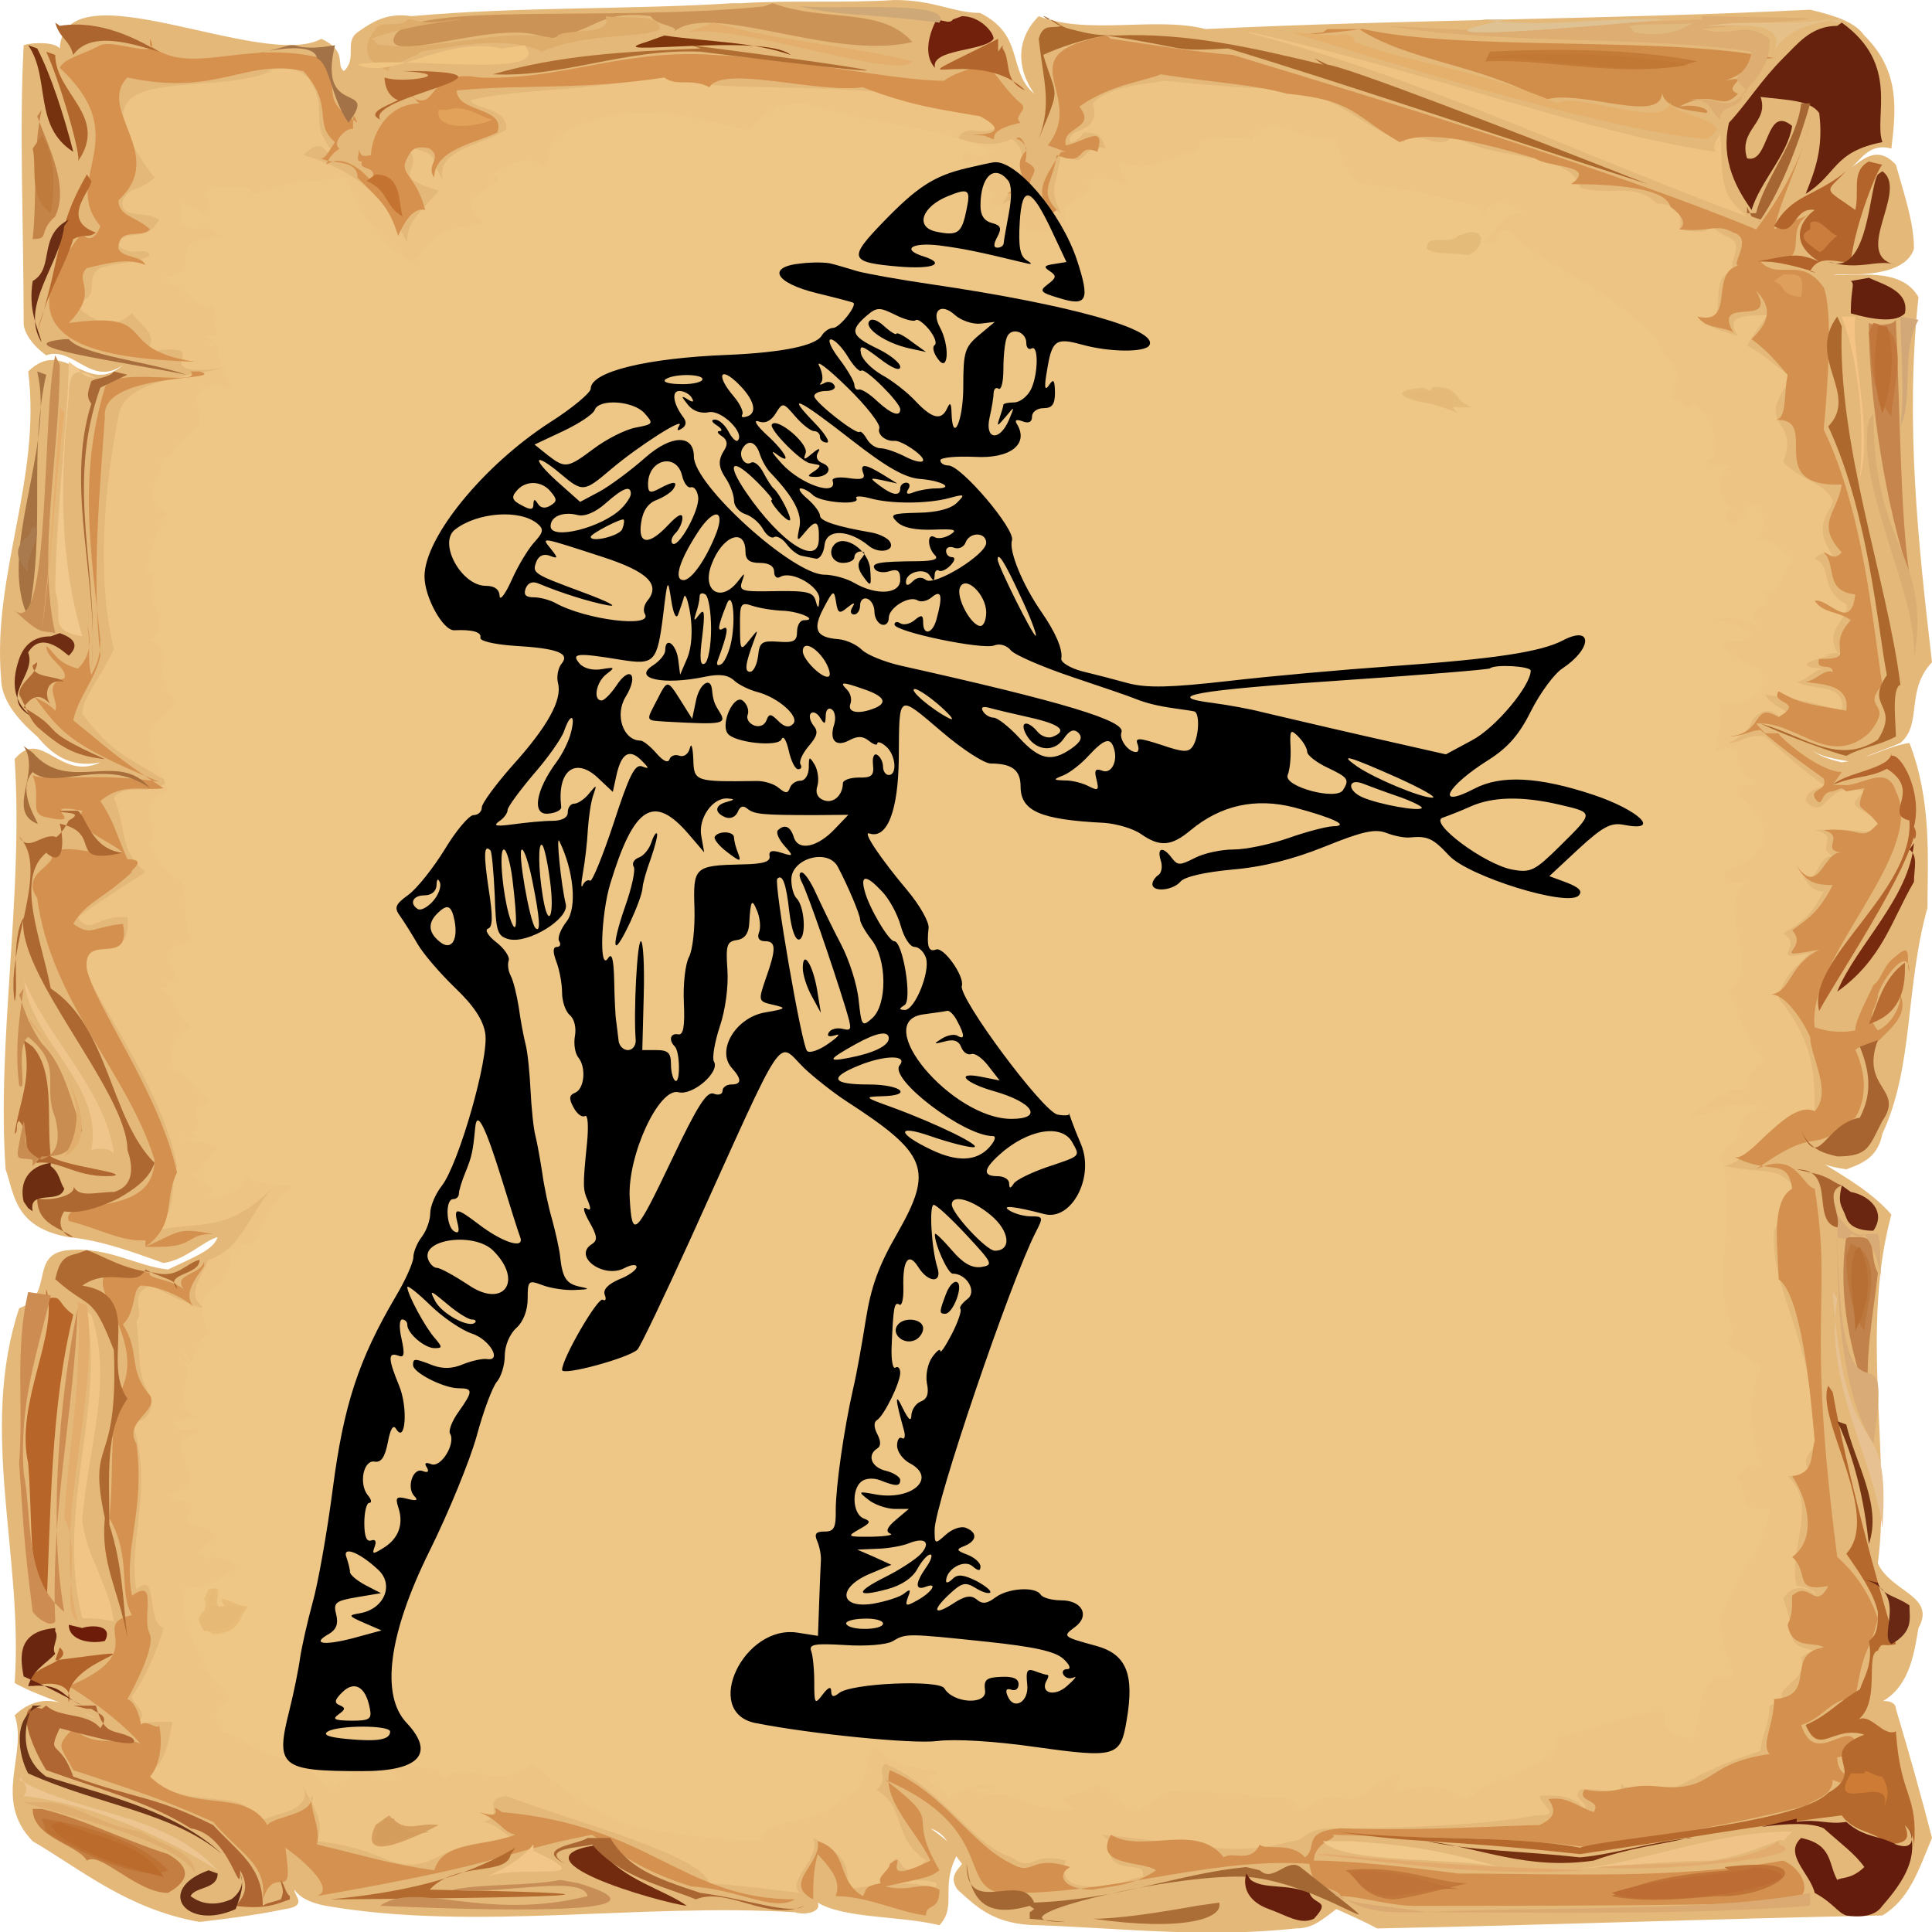 <?xml version="1.0" encoding="utf-8"?>
<svg width="600px" height="600" xmlns="http://www.w3.org/2000/svg">
  <g transform="matrix(2, 0, 0, 1.432, -225.407, 0.003)">
    <path d="M 227.762 0.7 C 235.468 0 243.875 0.7 251.58 0 C 257.885 0 260.687 2.802 264.891 2.802 C 271.896 7.705 269.094 15.411 273.297 20.315 C 270.495 14.711 270.495 8.406 273.997 3.502 C 281.703 7.705 292.211 3.502 299.917 6.304 C 330.741 4.203 363.666 4.203 393.789 2.101 C 397.992 3.502 400.794 4.903 402.195 7.705 C 407.799 15.411 407.099 23.818 406.398 32.224 C 402.896 30.823 401.495 35.026 400.094 36.427 C 402.195 34.326 404.297 31.524 407.099 35.727 C 408.5 42.732 409.901 48.336 409.901 53.941 C 408.5 60.245 400.094 59.545 397.291 59.545 C 400.094 60.245 407.799 57.443 410.602 64.449 C 408.5 91.769 410.602 118.39 412.703 143.609 C 408.5 149.914 411.302 156.919 407.799 161.122 C 404.297 163.224 402.195 163.924 400.794 165.326 C 397.291 164.625 395.19 163.924 393.789 162.523 C 395.19 163.924 396.591 164.625 398.692 165.326 C 402.896 164.625 405.698 161.823 409.2 161.122 C 412.703 173.732 412.003 186.342 412.003 196.85 C 408.5 214.363 409.901 231.176 404.997 245.887 C 404.297 250.791 402.195 252.192 399.393 253.593 C 395.89 252.892 393.789 251.491 392.388 249.39 C 397.992 254.293 402.896 257.796 406.398 263.4 C 401.495 288.619 406.398 315.94 404.297 339.058 C 406.398 345.363 413.404 346.063 410.602 353.069 C 409.901 358.673 409.2 367.079 403.596 369.881 C 404.297 368.48 407.099 368.48 407.099 370.582 C 409.2 380.389 411.302 390.897 412.703 398.603 C 410.602 405.609 409.2 411.913 404.997 415.416 C 378.377 416.117 353.158 417.518 326.537 418.218 C 323.735 416.117 322.334 415.416 320.233 414.015 C 318.131 416.117 316.73 418.218 313.928 418.218 C 299.917 420.32 287.308 418.218 273.997 417.518 C 266.992 417.518 264.19 413.314 261.388 409.812 C 259.987 407.01 261.388 405.609 262.088 404.208 C 259.987 400.705 259.987 397.903 257.185 396.502 C 258.586 397.903 260.687 400.004 261.388 402.106 C 258.586 409.111 261.388 413.314 258.586 417.518 C 252.281 415.416 243.875 416.117 239.671 412.614 C 240.372 414.716 237.57 415.416 236.169 414.716 C 212.35 412.614 186.431 418.919 163.313 413.314 C 160.511 412.614 159.11 411.213 158.409 409.812 C 158.409 411.213 160.511 413.314 157.008 414.015 C 152.105 415.416 147.901 416.117 143.698 416.817 C 132.49 414.015 125.484 405.609 117.778 399.304 C 111.474 390.197 117.078 380.389 114.976 371.983 C 119.88 365.678 124.083 370.582 127.586 372.684 C 122.682 369.181 118.479 367.78 114.976 364.978 C 116.377 337.657 109.372 310.336 115.677 283.716 C 121.281 280.914 117.078 271.807 123.383 271.106 C 129.688 270.406 133.891 274.609 138.794 275.309 C 142.998 272.507 145.8 271.106 146.5 268.304 C 144.399 269.005 141.597 273.208 138.094 273.908 C 132.49 271.106 128.286 269.005 123.383 268.304 C 114.976 266.202 114.976 259.197 113.575 253.593 C 112.174 225.571 116.377 194.047 114.976 164.625 C 119.18 157.62 121.982 169.529 128.286 165.326 C 123.383 166.727 120.581 163.224 118.479 159.721 C 114.976 155.518 112.875 151.315 112.875 147.112 C 111.474 124.695 119.18 103.679 117.078 80.561 C 122.682 72.855 126.185 86.165 131.789 79.16 C 126.885 84.064 124.083 74.957 119.88 77.058 C 117.778 74.957 116.377 72.155 116.377 70.053 C 116.377 49.737 115.677 28.021 116.377 9.807 C 117.778 9.107 121.281 9.107 121.982 10.508 C 122.682 -7.706 153.506 15.411 162.613 8.406 C 166.816 11.208 164.714 14.01 166.115 15.411 C 168.217 12.609 166.115 9.107 168.217 7.005 C 171.019 4.203 173.121 2.802 176.623 3.502 C 193.436 1.401 210.949 2.101 226.361 0.7" fill="rgb(228,184,121)"/>
    <path d="M 154.907 15.411 C 144.399 21.716 121.982 11.909 136.693 38.529 C 133.891 42.032 133.19 39.93 131.789 43.433 C 131.089 47.636 135.292 45.534 137.393 47.636 C 135.292 53.24 131.789 49.037 131.089 53.24 C 133.19 56.042 135.292 53.24 135.992 55.342 C 133.19 57.443 131.089 56.743 128.286 58.144 C 125.484 60.245 128.987 64.449 124.083 65.85 C 129.688 72.855 131.789 69.352 133.19 67.951 C 135.292 71.454 137.393 72.855 135.292 76.358 C 147.901 73.556 133.891 81.962 147.201 79.86 C 140.896 81.962 131.789 82.663 131.089 90.368 C 128.987 105.08 127.586 124.695 130.388 140.807 C 128.286 147.112 125.484 151.315 125.484 154.818 C 129.688 162.523 131.089 163.224 138.794 169.529 C 135.292 173.031 132.49 169.529 130.388 173.031 C 132.49 180.037 131.089 184.24 135.292 189.144 C 128.987 194.748 126.885 196.85 124.784 198.951 C 126.885 203.154 127.586 198.251 132.49 198.951 C 133.19 209.459 126.185 203.855 124.784 207.358 C 128.286 218.566 138.094 236.78 140.196 252.892 C 138.794 258.497 140.896 264.801 134.591 267.603 C 143.698 264.101 147.201 268.304 154.907 257.796 C 151.404 263.4 150.003 271.106 145.099 273.208 C 143.698 277.411 141.597 280.914 144.399 283.716 C 141.597 283.015 137.393 279.513 135.992 278.812 C 132.49 280.914 135.292 284.416 133.891 286.518 C 134.591 294.924 133.891 297.726 135.992 302.63 C 136.693 304.031 135.992 308.935 133.19 308.234 C 136.693 322.946 132.49 334.154 133.891 344.662 C 137.393 340.459 135.292 351.668 138.094 353.069 C 137.393 357.272 134.591 365.678 133.19 367.78 C 133.19 369.881 136.693 371.983 133.19 374.085 C 135.992 373.384 137.393 373.384 139.495 373.384 C 138.794 378.288 138.094 384.593 134.591 384.593 C 142.297 393.7 150.704 386.694 152.805 395.101 C 155.607 392.999 161.212 392.999 159.81 387.395 C 161.212 391.598 163.313 395.101 161.912 399.304 C 166.816 400.004 169.618 401.405 173.121 403.507 C 180.826 407.01 180.126 398.603 192.736 399.304 C 190.634 397.202 189.933 395.801 187.832 395.101 C 191.334 393.7 187.131 390.197 191.334 389.496 C 201.842 395.101 221.457 402.106 222.859 408.411 C 229.163 409.111 232.666 409.812 236.869 410.512 C 234.768 407.71 240.372 402.806 238.971 398.603 C 243.174 401.405 245.276 404.908 243.875 409.812 C 250.179 408.411 255.784 407.71 257.185 409.812 C 261.388 407.01 250.88 407.71 249.479 408.411 C 253.682 395.801 250.88 410.512 256.484 403.507 C 250.88 397.903 253.682 392.298 248.778 388.095 C 250.88 385.994 248.778 383.892 250.179 382.491 C 259.286 388.095 263.489 400.004 269.794 402.806 C 273.297 406.309 272.596 401.405 278.201 403.507 C 277.5 407.01 278.201 409.111 282.404 409.111 C 285.206 409.812 288.709 407.01 290.11 407.01 C 290.81 403.507 286.607 406.309 285.206 402.806 C 285.206 400.004 285.206 399.304 283.805 397.903 C 299.217 400.004 304.12 402.806 313.227 399.304 C 315.329 399.304 315.329 396.502 319.532 396.502 C 334.944 396.502 346.853 395.101 351.056 393.7 C 355.259 393.7 352.457 392.298 351.757 389.496 C 355.96 388.796 358.062 390.897 358.762 392.298 C 359.463 390.897 356.66 390.197 358.062 388.095 C 360.864 387.395 365.067 390.197 364.366 386.694 C 365.767 389.496 370.671 385.293 367.869 390.897 C 376.976 385.293 376.976 383.892 386.083 379.689 C 386.083 376.887 387.484 374.085 387.484 369.881 C 390.286 368.48 388.184 370.582 390.987 370.582 C 386.083 365.678 393.789 365.678 392.388 359.373 C 393.789 357.972 394.489 357.972 395.89 358.673 C 393.789 357.272 390.286 357.972 390.987 353.069 C 390.286 350.266 390.286 348.865 389.586 346.764 C 391.687 341.86 395.19 346.063 394.489 346.063 C 395.19 345.363 393.088 343.962 391.687 343.962 C 390.286 335.555 395.19 326.448 390.286 320.143 C 397.992 319.443 390.286 319.443 394.489 313.839 C 394.489 290.021 387.484 280.213 388.184 266.903 C 390.286 261.299 390.286 255.694 393.088 259.898 C 388.184 252.192 388.885 254.994 380.479 252.892 C 386.083 250.791 386.783 240.983 394.489 243.085 C 394.489 232.577 394.489 226.272 388.885 216.465 C 389.586 211.561 391.687 209.459 393.789 206.657 C 386.783 208.759 393.088 205.256 389.586 202.454 C 393.789 198.951 394.489 196.85 395.89 193.347 C 393.088 193.347 393.088 189.144 391.687 189.144 C 395.19 193.347 394.489 185.641 397.291 185.641 C 394.489 183.539 398.692 181.438 394.489 180.037 C 401.495 179.336 402.195 181.438 404.997 179.336 C 402.195 174.432 398.692 175.834 402.195 171.63 C 395.89 168.828 396.591 178.636 393.088 173.732 C 393.088 170.93 395.89 170.93 395.89 170.229 C 391.687 166.026 390.286 163.924 386.783 159.721 C 383.981 159.021 383.281 161.122 381.179 161.122 C 386.083 157.62 383.281 156.219 386.783 154.117 C 389.586 154.117 389.586 158.32 390.987 156.919 C 390.286 152.716 388.184 154.117 386.783 150.614 C 393.088 152.015 393.088 152.015 398.692 154.117 C 399.393 147.812 393.789 149.914 391.687 147.812 C 393.088 147.812 394.489 145.01 395.89 145.01 C 388.184 144.31 400.094 141.507 395.89 142.208 C 398.692 140.807 400.094 142.208 399.393 143.609 C 394.489 137.304 400.094 134.502 399.393 130.999 C 395.19 128.197 397.291 122.593 394.489 121.192 C 395.89 119.09 396.591 120.491 397.291 120.491 C 393.789 113.486 397.291 110.684 397.291 108.582 C 395.89 104.379 392.388 104.379 389.586 100.176 C 392.388 90.368 384.682 93.171 390.987 81.962 C 388.184 79.16 386.783 77.058 383.981 74.957 C 385.382 71.454 386.783 69.352 387.484 67.251 C 389.586 70.053 379.078 65.85 382.58 72.855 C 380.479 72.155 376.976 70.053 376.976 70.053 C 381.88 70.053 376.976 58.844 382.58 58.844 C 379.778 58.144 384.682 52.54 380.479 51.139 C 375.575 46.235 381.179 51.839 373.473 49.737 C 374.174 46.235 372.773 44.133 369.971 44.133 C 366.468 39.229 362.265 42.732 358.062 40.631 C 356.66 32.224 341.949 35.026 338.447 28.721 C 337.046 34.326 331.441 26.62 330.741 30.823 C 322.334 25.919 322.334 22.417 313.928 19.615 C 305.521 18.914 303.42 18.914 293.612 17.513 C 291.511 18.213 285.206 18.213 282.404 22.417 C 283.805 29.422 278.201 27.32 278.901 30.823 C 279.602 30.823 280.302 30.123 281.003 28.721 C 284.505 28.721 283.805 31.524 284.505 32.224 C 280.302 30.823 281.703 37.828 277.5 32.925 C 276.8 40.631 275.399 40.631 277.5 46.235 C 273.297 43.433 272.596 41.331 268.393 44.133 C 270.495 39.229 273.297 33.625 269.794 30.123 C 266.992 32.224 263.489 30.823 261.388 30.123 C 262.789 26.62 264.891 29.422 266.992 28.021 C 267.693 26.62 266.292 26.62 265.591 25.219 C 250.88 15.411 221.457 21.716 216.554 16.112 C 202.543 20.315 194.137 18.914 185.73 21.716 C 186.431 23.818 191.334 23.117 191.334 28.021 C 187.832 31.524 180.126 32.224 181.527 39.229 C 178.725 32.925 182.228 33.625 172.42 30.823 C 175.222 28.721 175.923 31.524 178.725 30.123 C 176.623 30.123 175.222 27.32 173.821 29.422 C 181.527 37.128 171.019 37.128 180.826 41.331 C 178.024 46.235 175.923 47.636 175.923 52.54 C 172.42 42.732 168.217 37.128 159.81 33.625 C 163.313 28.721 163.313 35.026 164.014 32.224 C 160.511 25.919 164.014 23.818 160.511 16.812 C 158.409 14.01 155.607 14.711 154.206 15.411" fill="rgb(237,196,131)"/>
    <path d="M 235.468 23.117 M 235.468 21.716 M 236.869 22.417 L 237.57 22.417 C 248.778 27.32 258.586 27.32 265.591 32.224 C 266.992 35.026 263.489 33.625 262.789 32.925 C 260.687 36.427 264.891 34.326 266.292 35.727 C 262.088 39.229 270.495 43.433 264.891 43.433 C 274.698 47.636 266.992 51.839 278.901 49.737 C 275.399 42.032 283.104 44.133 281.703 39.229 C 285.907 37.128 288.709 42.032 291.511 43.433 C 290.81 43.433 285.907 38.529 286.607 35.026 C 290.11 37.828 294.313 34.326 297.115 32.925 C 299.917 33.625 298.516 30.823 299.217 30.123 C 301.318 30.823 306.222 28.021 307.623 32.925 C 306.923 30.123 306.923 28.021 309.725 27.32 C 313.928 27.32 316.029 30.823 320.233 30.123 C 320.933 35.026 322.334 38.529 323.735 39.93 C 331.441 40.631 336.345 42.732 341.949 44.834 C 341.949 44.834 344.051 46.935 341.949 46.935 C 344.051 47.636 342.65 42.032 348.254 44.834 C 345.452 48.336 346.853 46.235 343.35 52.54 C 346.853 53.941 343.35 48.336 347.554 50.438 C 349.655 56.042 365.067 63.748 368.57 72.855 C 372.773 79.86 375.575 81.261 369.971 86.866 C 373.473 84.064 374.174 90.368 375.575 87.566 C 379.778 90.368 379.778 102.978 377.676 98.775 C 377.676 102.278 380.479 100.876 381.88 100.876 C 379.078 101.577 379.078 109.983 381.88 109.983 C 381.179 110.684 379.778 111.384 378.377 110.684 C 379.078 112.786 381.88 112.085 381.88 114.887 C 381.88 112.085 384.682 112.786 383.281 110.684 L 383.981 109.983 L 384.682 109.283 L 386.083 109.283 C 386.083 111.384 387.484 114.887 384.682 117.689 C 388.184 115.588 390.286 120.491 390.987 121.892 C 388.184 124.695 390.286 130.999 384.682 126.796 C 390.987 132.4 381.88 130.999 386.083 135.903 C 383.281 133.802 381.179 133.802 378.377 134.502 C 381.88 134.502 382.58 135.903 384.682 137.304 C 383.981 140.106 381.179 138.705 379.778 139.406 C 379.078 139.406 382.58 143.609 386.083 145.01 C 387.484 150.614 383.981 153.416 379.778 152.015 C 380.479 156.919 379.078 159.721 379.078 163.224 C 379.078 163.224 380.479 161.122 382.58 163.224 C 380.479 175.834 386.083 172.331 386.783 182.138 C 385.382 185.641 383.981 187.743 380.479 188.443 C 380.479 193.347 380.479 191.245 383.981 191.245 C 378.377 198.251 387.484 208.058 379.778 213.662 C 382.58 215.764 383.281 225.571 386.083 229.775 C 383.281 236.78 379.778 236.78 374.874 242.384 C 381.179 240.983 379.078 238.181 387.484 240.283 C 379.778 240.983 385.382 248.689 379.078 248.689 C 383.281 258.497 378.377 276.71 381.179 287.218 C 382.58 291.422 379.078 292.823 379.078 289.32 C 381.179 292.122 383.981 294.224 386.083 296.325 C 383.281 305.432 385.382 314.539 386.083 317.341 C 383.281 318.042 384.682 317.341 381.88 320.143 C 385.382 323.646 381.179 327.849 387.484 327.149 C 386.083 337.657 383.981 336.956 380.479 348.865 C 379.078 351.668 380.479 358.673 381.88 362.876 C 380.479 364.978 379.078 363.577 379.078 362.876 C 376.275 366.379 376.976 371.983 375.575 376.887 C 369.27 376.186 372.072 371.282 370.671 370.582 C 362.965 372.684 358.062 376.186 353.858 376.887 C 357.361 382.491 339.147 387.395 341.949 389.496 C 334.944 388.095 337.746 385.994 328.639 388.796 C 330.741 386.694 328.639 383.892 331.441 383.892 C 327.238 385.293 325.136 388.095 324.436 389.496 C 314.628 388.796 310.425 392.298 299.917 386.694 C 291.511 389.496 293.612 388.796 289.409 392.999 C 285.206 390.897 285.907 388.796 283.104 386.694 C 280.302 390.197 274.698 388.796 279.602 392.298 C 271.195 392.999 270.495 387.395 265.591 389.496 C 261.388 385.994 267.693 389.496 266.992 386.694 C 264.891 387.395 261.388 387.395 259.987 390.197 C 259.987 388.796 257.885 386.694 257.185 386.694 L 257.185 385.994 L 257.185 384.593 L 258.586 385.293 L 259.286 386.694 C 259.987 386.694 260.687 385.293 262.088 385.994 C 262.789 383.892 263.489 383.192 261.388 381.79 C 263.489 382.491 261.388 383.892 259.286 385.994 C 261.388 383.192 250.179 384.593 248.778 378.288 C 245.976 381.79 248.778 387.395 243.875 389.496 C 241.072 395.801 229.864 394.4 231.265 399.304 C 225.661 399.304 218.655 397.903 212.35 396.502 C 204.645 393.7 198.34 385.994 195.538 382.491 C 189.933 388.796 184.329 381.09 181.527 385.994 C 181.527 382.491 176.623 383.892 175.923 382.491 C 171.019 381.79 173.821 384.593 174.522 385.994 C 169.618 387.395 171.72 381.79 167.516 383.892 C 167.516 387.395 165.415 384.593 164.714 388.095 C 161.912 385.293 160.511 383.892 159.81 381.79 C 150.704 380.389 151.404 376.887 147.201 375.486 C 145.099 371.282 146.5 369.181 149.302 369.181 C 142.998 362.176 142.998 354.47 140.896 350.266 C 142.297 347.464 140.196 346.063 141.597 343.962 C 145.8 345.363 146.5 341.16 149.302 340.459 C 150.003 337.657 144.399 336.956 144.399 338.357 C 143.698 332.053 147.901 336.956 145.099 331.352 C 136.693 330.652 147.901 325.748 138.794 325.047 C 147.901 319.443 135.292 313.839 143.698 310.336 C 143.698 308.935 140.896 311.037 140.196 309.635 C 141.597 306.833 142.998 307.534 143.698 307.534 C 138.094 304.732 144.399 297.026 140.196 294.224 C 143.698 299.127 141.597 292.122 145.099 289.32 C 141.597 276.01 148.602 283.015 148.602 271.106 C 155.607 271.106 151.404 259.197 160.511 257.796 C 157.008 256.395 151.404 257.796 150.704 253.593 C 151.404 256.395 149.302 259.197 145.8 259.898 C 146.5 257.095 143.698 256.395 142.297 254.293 C 144.399 255.694 145.099 246.587 148.602 251.491 C 145.8 246.587 143.698 248.689 140.896 246.587 C 149.302 247.989 138.094 238.882 146.5 239.582 C 142.998 238.181 142.998 233.277 139.495 231.876 C 140.196 231.876 136.693 225.571 143.698 224.17 C 139.495 220.668 140.196 215.764 137.393 214.363 C 145.099 212.962 131.789 203.855 144.399 206.657 C 140.196 203.154 142.297 196.85 140.896 191.245 C 138.794 189.844 136.693 185.641 136.693 184.94 C 137.393 180.037 133.891 173.732 138.794 171.63 C 137.393 165.326 135.992 163.924 135.992 159.721 C 136.693 155.518 139.495 154.117 140.196 152.015 C 135.292 146.411 140.896 141.507 135.992 138.705 C 140.896 134.502 131.789 128.898 139.495 121.192 C 138.094 121.892 137.393 125.395 135.292 123.994 C 136.693 118.39 136.693 114.187 138.794 111.384 C 133.19 107.882 139.495 100.876 137.393 100.876 C 140.196 98.775 139.495 95.272 142.998 94.572 C 145.099 89.668 141.597 86.866 144.399 84.064 C 145.8 83.363 148.602 84.064 150.003 84.064 C 147.901 85.465 147.901 79.86 146.5 77.058 C 146.5 71.454 152.105 77.759 150.704 74.957 C 147.901 72.855 145.8 75.657 145.099 74.957 C 148.602 71.454 143.698 70.753 147.201 65.85 C 141.597 68.652 142.297 60.245 137.393 61.647 C 145.8 60.245 136.693 49.737 147.901 52.54 C 142.998 46.235 145.099 51.839 140.896 48.336 C 140.196 38.529 142.297 48.336 144.399 46.235 C 146.5 42.732 142.297 40.631 147.901 40.631 C 147.901 41.331 152.805 38.529 151.404 43.433 C 157.709 39.229 156.308 39.93 166.816 38.529 C 166.816 45.534 175.222 56.042 176.623 58.144 C 180.126 49.737 182.228 49.737 187.832 48.336 C 181.527 41.331 193.436 39.93 189.233 37.828 C 192.035 35.026 195.538 32.925 197.639 37.128 C 197.639 31.524 199.04 29.422 201.142 28.021 C 206.046 25.219 209.548 24.518 212.35 24.518 C 220.757 24.518 224.96 27.32 228.463 29.422 C 229.864 25.919 231.965 24.518 233.367 23.117" fill="rgb(238,199,134)"/>
    <path d="M 236.169 23.117 C 233.367 23.818 229.864 25.919 229.864 28.721 C 221.457 25.219 210.249 23.117 201.842 28.021 C 200.441 30.823 197.639 30.823 200.441 35.727 C 196.238 37.828 192.736 32.925 190.634 37.128 C 194.137 41.331 182.228 40.631 189.933 47.636 C 181.527 50.438 180.826 50.438 179.425 58.144 C 174.522 56.743 166.816 46.235 166.816 39.93 C 157.008 40.631 157.008 39.93 152.105 42.032 C 150.704 42.032 151.404 39.93 148.602 40.631 C 140.896 42.032 147.901 42.032 145.099 46.935 C 138.094 39.93 141.597 51.139 144.399 48.336 C 145.099 50.438 148.602 48.336 148.602 51.839 C 137.393 49.737 146.5 60.245 136.693 60.245 C 142.297 59.545 142.297 68.652 146.5 65.149 C 144.399 70.053 149.302 72.855 144.399 72.855 C 149.302 76.358 147.201 85.465 152.105 81.962 C 148.602 85.465 146.5 83.363 144.399 84.064 C 142.297 86.866 145.8 89.668 142.998 93.171 C 140.196 95.272 141.597 99.475 137.393 99.475 C 140.196 101.577 133.891 107.181 140.196 109.983 C 131.789 122.593 140.196 134.502 136.693 138.005 C 141.597 141.507 135.992 146.411 141.597 149.914 C 140.196 154.117 137.393 155.518 136.693 157.62 C 136.693 163.924 138.794 165.326 140.196 170.229 C 134.591 173.732 138.094 180.037 135.992 183.539 C 137.393 187.743 140.196 187.743 142.297 189.144 C 142.998 195.448 141.597 203.855 142.998 203.855 C 133.19 206.657 145.8 210.86 138.094 212.962 C 140.896 215.764 140.196 220.668 142.998 222.069 C 137.393 226.272 140.896 230.475 140.896 231.176 C 143.698 233.277 143.698 237.481 146.5 238.181 C 141.597 240.283 145.099 243.085 142.297 245.887 C 143.698 247.288 146.5 245.887 146.5 249.39 C 144.399 250.09 145.8 254.293 143.698 254.293 C 145.099 255.694 147.201 257.796 144.399 259.898 C 147.901 258.497 150.704 257.095 150.003 252.192 C 151.404 257.095 157.008 255.694 159.81 256.395 C 152.105 259.898 156.308 271.106 150.003 269.705 C 150.704 283.015 141.597 276.71 147.901 286.518 C 143.698 288.619 142.998 300.529 140.896 292.823 C 145.099 297.026 138.794 304.732 145.099 306.833 C 142.998 308.234 141.597 308.234 139.495 308.234 C 140.196 311.037 144.399 307.534 145.099 311.037 C 135.992 313.138 148.602 320.143 138.794 324.347 C 148.602 327.149 135.292 329.951 146.5 330.652 C 147.901 334.154 142.297 335.555 143.698 337.657 C 145.099 333.454 147.201 340.459 150.003 336.956 C 150.003 346.063 139.495 341.86 142.297 348.865 C 143.698 354.47 143.698 362.176 148.602 367.079 C 147.901 370.582 145.8 370.582 147.201 374.785 C 153.506 377.587 150.003 380.389 159.11 380.389 C 161.212 382.491 161.912 385.293 163.313 387.395 C 165.415 384.593 166.816 386.694 166.115 383.192 C 171.019 381.09 171.019 385.994 172.42 385.994 C 171.72 384.593 171.72 381.09 175.222 381.09 C 175.923 382.491 181.527 382.491 180.826 385.293 C 184.329 380.389 189.933 388.095 193.436 381.09 C 199.04 385.293 203.944 393.7 211.65 395.101 C 218.655 397.202 224.96 398.603 230.564 397.903 C 229.864 393.7 240.372 395.101 242.473 390.897 C 248.778 387.395 243.875 381.09 246.677 378.288 C 250.88 379.689 256.484 385.994 258.586 382.491 C 259.286 385.293 255.083 385.994 259.987 388.796 C 261.388 386.694 264.891 386.694 266.992 385.994 C 268.393 388.095 265.591 388.796 264.19 388.095 C 271.195 386.694 271.195 392.298 277.5 391.598 C 273.297 389.496 281.003 388.095 281.003 385.994 C 285.206 387.395 287.308 390.897 288.008 392.298 C 292.912 388.095 292.211 388.796 299.217 388.095 C 304.12 390.897 311.826 385.293 314.628 392.999 C 322.334 383.892 320.233 397.903 329.34 381.79 C 331.441 385.293 330.04 384.593 329.34 388.095 C 337.046 385.293 336.345 387.395 340.548 390.197 C 339.848 385.994 356.66 381.79 351.056 376.186 C 356.66 374.785 363.666 371.983 369.27 371.282 C 374.174 370.582 369.27 375.486 374.174 376.186 C 374.874 370.582 376.976 366.379 379.078 363.577 C 380.479 361.475 379.778 363.577 380.479 364.277 C 379.778 358.673 378.377 351.668 380.479 348.865 C 383.281 336.956 385.382 336.956 386.083 327.849 C 380.479 328.55 384.682 323.646 381.88 321.545 C 383.981 317.341 383.981 316.641 386.083 318.742 C 384.682 315.24 382.58 306.133 386.083 297.026 C 383.981 293.523 380.479 293.523 378.377 291.422 C 379.778 288.619 381.179 292.823 381.88 288.619 C 377.676 276.71 382.58 258.497 378.377 251.491 C 384.682 247.288 379.078 241.684 386.783 240.283 C 377.676 236.78 382.58 245.186 374.174 243.785 C 376.275 240.983 375.575 239.582 377.676 237.481 C 379.778 238.181 382.58 237.481 382.58 238.882 C 383.281 238.181 381.179 238.181 380.479 236.079 C 387.484 237.481 380.479 233.277 386.783 230.475 C 383.281 223.47 381.179 217.165 380.479 215.764 C 387.484 208.759 378.377 199.652 382.58 191.946 C 381.179 192.646 379.078 191.245 379.778 189.144 C 383.281 187.042 384.682 185.641 386.083 182.138 C 386.083 175.133 383.281 175.133 381.88 171.63 C 383.281 168.128 384.682 172.331 385.382 168.828 C 381.88 170.229 383.281 157.62 377.676 166.026 C 378.377 159.721 379.778 156.919 379.078 152.716 C 382.58 152.015 386.783 151.315 384.682 145.711 C 380.479 144.31 381.179 140.106 378.377 141.507 C 380.479 138.005 383.281 139.406 384.682 138.005 C 381.88 134.502 380.479 136.604 376.976 135.203 C 379.778 133.802 383.981 132.4 383.981 135.903 C 380.479 130.299 390.987 131.7 383.281 126.796 C 390.987 130.999 386.083 124.695 390.286 122.593 L 391.687 124.695 L 390.286 122.593 C 388.885 121.192 388.184 116.288 383.981 119.09 C 386.783 115.588 385.382 109.983 385.382 109.983 C 384.682 111.384 383.981 112.786 382.58 114.187 C 380.479 114.187 381.179 112.786 379.078 112.786 C 384.682 113.486 374.174 102.978 381.88 102.278 C 379.078 103.679 376.976 100.176 376.976 98.775 C 379.778 102.978 379.078 90.368 375.575 89.668 C 373.473 89.668 373.473 85.465 370.671 88.967 C 374.874 81.261 372.072 80.561 369.971 73.556 C 365.067 65.149 349.655 55.342 346.853 53.941 C 344.751 49.037 347.554 56.743 343.35 53.24 C 344.051 46.235 348.254 46.235 349.655 46.235 C 341.949 42.732 346.152 48.336 343.35 49.037 C 341.249 46.935 342.65 46.235 341.949 44.834 C 336.345 43.433 331.441 41.331 323.735 41.331 C 323.035 39.229 319.532 35.727 319.532 32.224 C 315.329 31.524 313.928 28.021 310.425 28.721 C 306.222 28.721 309.725 30.823 309.024 32.224 C 304.821 28.021 303.42 30.823 299.917 30.123 C 299.217 31.524 300.618 35.026 297.816 35.026 C 295.013 35.026 290.11 38.529 288.709 35.727 C 288.008 37.128 287.308 39.229 289.409 39.93 C 285.206 39.93 283.104 37.128 280.302 40.631 C 281.003 39.229 283.104 39.229 283.104 39.93 C 278.901 44.133 278.901 44.133 278.901 50.438 C 266.292 52.54 273.297 46.935 265.591 44.133 C 269.094 43.433 260.687 38.529 266.292 36.427 C 264.19 35.026 260.687 37.128 260.687 33.625 C 263.489 32.224 264.891 33.625 266.992 32.925 C 258.586 28.021 248.778 28.021 237.57 23.117" fill="rgb(238,199,135)"/>
    <path d="M 284.505 7.705 C 268.393 11.909 281.703 20.315 275.399 31.524 L 278.201 32.925 L 277.5 32.925 L 276.8 34.326 C 275.399 37.828 273.297 41.331 275.399 44.834 C 269.094 38.529 276.099 37.828 271.896 35.026 C 272.596 32.224 271.195 28.721 270.495 30.123 C 271.195 30.123 272.596 32.224 271.896 32.925 C 269.094 37.128 274.698 40.631 269.094 42.032 C 271.195 39.93 271.896 41.331 273.997 43.433 L 275.399 45.534 L 276.099 46.235 L 276.8 45.534 C 273.997 41.331 276.099 39.93 276.8 33.625 C 281.703 36.427 279.602 30.823 283.104 32.925 C 284.505 26.62 281.003 30.823 278.201 31.524 C 277.5 27.32 283.104 28.021 280.302 23.117 C 285.206 18.213 290.81 17.513 292.912 16.112 C 302.719 18.213 306.923 18.213 312.527 20.315 C 323.035 21.716 323.035 25.219 330.04 30.823 C 334.243 28.021 342.65 30.823 351.056 34.326 C 353.158 36.427 360.864 35.727 356.66 39.93 C 362.965 39.93 371.372 40.631 372.072 44.834 C 373.473 46.235 374.874 48.336 373.473 49.737 C 378.377 50.438 379.078 48.336 381.88 50.438 C 385.382 51.839 380.479 58.844 383.281 57.443 C 377.676 58.144 382.58 70.753 376.275 68.652 C 377.676 71.454 380.479 70.753 381.88 72.155 C 378.377 63.748 388.885 71.454 385.382 63.048 C 388.885 67.951 386.083 71.454 384.682 73.556 C 387.484 76.358 388.885 79.16 390.286 81.261 C 389.586 86.165 390.286 91.069 388.184 91.069 C 395.89 90.368 386.083 105.78 398.692 105.08 C 397.992 111.384 394.489 113.486 398.692 119.791 C 397.291 121.892 396.591 119.791 395.89 119.791 C 397.992 122.593 395.89 128.197 400.794 128.898 C 400.094 137.304 396.591 129.598 394.489 130.299 C 395.89 133.101 397.992 132.4 400.094 134.502 C 395.89 140.807 401.495 142.908 395.19 142.908 C 394.489 145.711 397.291 143.609 397.291 145.711 C 395.89 145.01 394.489 147.812 393.088 147.812 C 394.489 148.513 400.094 147.812 399.393 154.117 C 393.789 152.716 392.388 152.716 388.885 149.914 C 387.484 152.716 393.088 152.015 388.885 155.518 C 384.682 152.015 386.783 159.021 381.179 159.721 C 383.281 159.721 384.682 158.32 386.083 158.32 C 390.286 163.224 392.388 165.326 395.89 168.828 C 396.591 171.63 393.789 170.93 394.489 173.031 C 395.89 175.834 395.19 171.63 397.291 171.63 L 398.692 170.93 L 399.393 171.63 L 402.195 170.93 C 400.794 176.534 401.495 173.732 404.297 178.636 C 401.495 182.839 402.195 179.336 395.89 180.037 C 399.393 181.438 395.19 184.24 398.692 184.94 C 395.89 184.24 395.19 194.748 391.687 187.743 C 393.088 191.245 394.489 191.946 397.291 191.946 C 395.19 197.55 393.789 198.951 390.987 201.753 C 393.789 205.956 386.783 208.058 395.19 205.956 C 390.286 209.459 390.987 215.063 387.484 215.764 C 389.586 215.063 392.388 220.668 393.789 224.871 C 393.789 229.074 397.291 236.78 394.489 240.983 C 390.286 238.181 383.981 252.892 381.88 250.791 C 387.484 254.994 390.286 250.791 390.987 257.796 C 387.484 260.598 388.885 271.807 388.885 277.411 C 392.388 280.914 393.789 301.229 394.489 312.438 C 393.789 315.94 394.489 319.443 390.987 320.143 C 393.088 324.347 395.19 333.454 390.987 337.657 C 393.789 341.16 390.987 345.363 396.591 343.962 C 394.489 349.566 393.789 342.561 390.987 346.063 C 390.987 348.865 390.987 350.266 390.286 352.368 C 390.987 357.972 394.489 355.871 395.89 357.272 C 389.586 358.673 395.19 367.78 388.184 368.48 C 388.184 374.085 386.083 378.288 387.484 380.389 C 376.976 382.491 379.078 388.796 369.971 387.395 C 365.067 386.694 363.666 389.496 358.762 388.095 C 357.361 390.897 361.564 390.197 360.163 392.999 C 357.361 391.598 355.96 389.496 353.158 390.197 C 354.559 392.999 353.858 394.4 351.757 395.801 C 348.254 395.801 332.142 397.202 320.933 396.502 C 314.628 397.202 317.431 400.705 315.329 402.806 C 313.227 399.304 309.024 401.405 308.324 400.004 C 306.923 404.208 304.12 401.405 302.719 402.806 C 298.516 395.101 290.11 402.106 285.206 397.903 C 282.404 404.908 290.11 403.507 292.211 405.609 C 288.709 409.111 284.505 409.111 282.404 409.812 C 277.5 409.812 276.8 406.309 278.901 404.908 C 272.596 402.106 273.297 407.01 269.794 404.208 C 263.489 400.004 259.286 388.796 250.88 383.892 C 249.479 390.197 255.083 397.202 257.185 403.507 C 248.078 409.812 254.383 400.705 250.88 404.208 C 250.88 405.609 248.778 407.01 249.479 408.411 C 246.677 409.111 247.377 409.812 246.677 411.213 C 242.473 407.71 244.575 401.405 239.671 399.304 C 240.372 404.208 234.067 408.411 238.971 411.913 C 238.971 409.111 238.971 405.609 239.671 402.106 C 242.473 406.309 243.174 408.411 242.473 411.213 C 247.377 411.213 252.281 414.716 256.484 415.416 C 256.484 412.614 258.586 414.716 258.586 409.812 C 255.784 407.71 254.383 410.512 250.179 409.111 C 257.185 407.01 257.185 407.01 258.586 405.609 C 252.981 392.298 259.987 396.502 250.179 385.994 C 269.794 397.903 259.286 412.614 271.896 410.512 C 288.008 409.812 301.318 402.806 316.029 404.208 C 316.73 411.213 319.532 408.411 320.933 411.213 C 323.735 411.213 328.639 413.314 332.142 413.314 C 353.158 413.314 371.372 413.314 390.286 412.614 C 394.489 411.913 393.088 405.609 389.586 403.507 C 372.773 407.71 354.559 406.309 339.147 406.309 C 331.441 404.908 322.334 403.507 316.73 403.507 C 316.73 399.304 320.933 398.603 319.532 397.903 C 335.644 398.603 349.655 398.603 359.463 400.705 C 366.468 399.304 383.981 395.101 393.088 391.598 C 394.489 390.197 397.291 389.496 397.291 385.994 C 402.195 388.796 404.997 387.395 404.297 392.298 C 405.698 382.491 397.992 388.796 397.992 381.09 C 400.094 381.09 399.393 377.587 400.794 377.587 C 399.393 373.384 394.489 383.192 392.388 374.085 C 395.89 372.684 397.291 367.78 400.794 368.48 C 402.195 355.871 402.896 359.373 404.297 350.967 C 402.896 345.363 400.794 341.16 397.992 337.657 C 393.088 285.117 397.291 282.315 394.489 257.796 C 392.388 257.095 391.687 249.39 385.382 253.593 C 395.89 243.085 393.088 251.491 400.794 242.384 C 402.896 237.481 402.195 231.876 400.794 227.673 C 402.896 225.571 402.896 226.973 403.596 226.973 C 405.698 223.47 409.2 220.668 407.799 215.764 C 407.799 218.566 406.398 222.069 404.297 223.47 C 402.195 219.967 404.297 218.566 404.297 215.764 C 404.997 212.261 409.2 204.555 409.2 210.86 C 408.5 208.759 409.901 203.855 407.099 207.358 C 404.997 209.459 404.997 212.261 403.596 213.662 C 402.195 217.866 400.794 221.368 400.794 223.47 C 397.992 224.17 395.89 223.47 394.489 222.769 C 393.088 208.058 412.003 184.94 407.099 171.63 C 405.698 165.326 401.495 170.93 398.692 170.229 L 397.291 170.229 L 398.692 167.427 C 395.19 167.427 388.885 159.721 388.885 159.021 L 386.783 159.021 L 385.382 156.919 C 391.687 156.219 396.591 166.727 402.896 159.021 C 407.099 152.015 401.495 154.117 404.997 148.513 C 403.596 136.604 402.195 111.384 395.89 93.171 C 396.591 82.663 397.291 67.251 395.89 62.347 C 392.388 55.342 388.885 60.946 386.083 56.743 C 395.19 57.443 388.885 50.438 393.789 46.235 C 392.388 47.636 390.987 47.636 388.184 49.737 C 389.586 41.331 393.088 32.925 393.789 25.219 C 393.088 33.625 388.885 43.433 385.382 49.737 C 362.265 36.427 327.238 21.716 304.12 11.909 C 297.816 11.208 292.211 9.807 285.206 8.406" fill="rgb(211,144,78)"/>
    <path d="M 135.992 8.406 C 138.094 13.31 130.388 8.406 128.286 9.807 C 125.484 11.909 122.682 12.609 121.982 14.711 C 133.891 30.123 121.982 38.529 128.286 49.037 C 127.586 51.839 126.185 52.54 125.484 50.438 C 111.474 74.957 128.987 77.759 142.998 78.459 C 129.688 75.657 138.094 67.251 123.383 70.053 C 128.286 63.048 124.083 60.946 126.185 58.144 C 130.388 56.743 132.49 56.042 135.292 57.443 C 134.591 55.342 131.789 56.042 131.089 53.941 C 131.089 49.037 134.591 51.839 135.992 49.737 C 133.891 46.935 131.089 46.935 131.089 43.433 C 138.794 33.625 127.586 23.818 132.49 16.812 C 146.5 21.016 150.704 12.609 159.81 15.411 C 164.714 23.117 161.212 26.62 164.714 30.823 C 164.014 32.224 163.313 34.326 162.613 34.326 C 164.014 35.727 168.217 34.326 168.217 38.529 C 171.72 43.433 173.121 44.834 174.522 51.139 C 175.222 49.037 176.623 44.834 178.725 45.534 C 177.324 37.828 174.522 37.828 175.923 34.326 C 176.623 32.224 177.324 31.524 179.425 32.224 C 181.527 34.326 178.725 35.727 180.126 38.529 C 180.126 32.224 187.131 30.823 189.933 28.721 C 191.334 23.117 183.629 24.518 183.629 19.615 C 194.137 18.213 202.543 19.615 215.853 16.812 C 217.955 18.914 220.056 16.812 222.859 18.914 C 224.96 14.01 239.671 20.315 246.677 18.914 C 254.383 23.117 259.286 23.818 264.891 25.219 C 273.297 31.524 255.083 28.021 265.591 29.422 C 269.094 31.524 264.19 28.721 271.195 26.62 C 269.794 25.219 272.596 23.818 271.195 22.417 C 268.393 18.914 267.693 16.112 265.591 14.01 C 262.088 15.411 260.687 16.112 259.286 17.513 C 251.58 17.513 236.169 12.609 223.559 11.909 C 209.548 10.508 199.741 17.513 187.131 16.812 C 178.725 14.711 180.826 24.518 176.623 21.016 C 177.324 21.016 177.324 22.417 178.024 22.417 C 172.42 22.417 170.318 30.123 170.318 33.625 C 168.217 34.326 168.917 32.925 168.217 32.224 C 168.917 32.925 167.516 35.026 168.917 35.026 C 168.217 37.128 171.72 35.727 170.318 39.229 C 168.217 35.727 165.415 33.625 163.313 35.727 C 164.014 33.625 164.714 32.925 165.415 32.224 C 164.014 30.823 166.816 27.32 167.516 28.021 C 167.516 24.518 167.516 24.518 168.217 26.62 C 161.912 21.016 166.115 20.315 162.613 12.609 C 150.704 8.406 142.297 16.812 135.992 9.807" fill="rgb(214,145,78)"/>
    <path d="M 144.399 273.208 C 144.399 276.71 138.794 276.01 141.597 280.213 C 140.196 277.411 135.292 277.411 135.992 276.01 C 119.18 272.507 137.393 287.919 131.089 302.63 C 129.688 310.336 130.388 320.143 129.688 329.25 C 133.19 337.657 131.089 345.363 133.19 350.266 C 126.185 352.368 136.693 357.972 123.383 365.678 C 128.286 369.881 132.49 374.785 134.591 378.288 C 132.49 376.186 127.586 379.689 124.083 374.785 C 121.281 378.988 121.982 378.288 124.083 383.892 C 134.591 388.796 136.693 389.496 145.8 395.101 C 150.003 402.106 154.206 404.208 153.506 411.913 C 155.607 403.507 158.409 414.015 157.008 400.705 C 160.511 404.208 164.714 409.812 161.912 411.213 C 193.436 403.507 189.233 402.106 204.645 397.903 C 210.249 403.507 213.752 406.309 220.056 409.111 C 227.762 409.812 232.666 414.716 236.169 411.913 C 218.655 411.913 213.752 395.801 190.634 392.999 C 187.832 390.197 192.035 395.101 187.131 392.999 C 190.634 395.101 190.634 397.202 192.736 397.903 C 187.131 400.705 181.527 399.304 180.126 405.609 C 173.121 404.208 170.318 402.806 161.912 400.004 C 162.613 396.502 160.511 391.598 161.212 389.496 C 161.212 393.7 155.607 393.7 154.206 395.801 C 150.704 387.395 142.297 393.7 135.992 385.293 C 137.393 383.192 138.094 378.288 137.393 374.085 C 137.393 375.486 135.292 372.684 134.591 374.085 C 134.591 373.384 133.891 369.181 132.49 368.48 C 133.891 364.978 136.693 357.272 135.992 354.47 C 134.591 350.967 137.393 341.86 133.19 346.063 C 131.789 335.555 135.292 327.849 133.891 313.138 C 131.789 308.234 137.393 306.133 135.992 302.63 C 132.49 297.026 134.591 293.523 131.789 287.218 C 133.891 284.416 133.19 279.513 134.591 278.812 C 137.393 278.812 141.597 281.614 142.998 283.716 C 140.896 280.914 142.998 277.411 144.399 274.609" fill="rgb(212,145,79)"/>
    <path d="M 142.297 80.561 C 144.399 84.064 130.388 79.16 128.987 84.064 C 124.784 103.679 126.885 119.791 128.286 138.705 C 128.286 142.908 127.586 144.31 126.885 146.411 C 126.185 142.908 126.885 139.406 126.185 135.203 C 126.885 138.705 126.885 142.208 124.784 145.01 C 121.281 143.609 121.281 141.507 119.88 140.106 C 119.88 142.908 123.383 145.01 122.682 147.112 C 119.18 148.513 121.982 152.015 121.281 154.117 C 119.88 152.015 117.778 151.315 117.778 150.614 C 121.982 158.32 122.682 161.122 137.393 169.529 C 127.586 167.427 119.88 169.529 117.778 168.128 C 119.18 173.031 117.078 176.534 119.88 177.235 C 126.885 179.336 117.778 173.732 125.484 175.834 C 124.083 180.037 129.688 182.138 131.789 184.94 C 126.885 185.641 123.383 182.839 120.581 184.94 C 121.982 187.743 115.677 189.144 118.479 194.748 C 120.581 217.165 132.49 232.577 136.693 251.491 C 136.693 264.801 121.982 259.197 123.383 264.801 C 127.586 266.202 131.089 269.005 134.591 269.005 L 135.292 269.005 L 135.292 270.406 L 136.693 270.406 L 137.393 270.406 C 142.998 270.406 141.597 267.603 145.8 267.603 C 140.196 266.202 140.896 266.903 135.292 270.406 C 140.196 265.502 138.094 259.898 140.196 254.293 C 137.393 236.78 127.586 218.566 126.185 210.16 C 125.484 201.753 133.19 210.16 131.789 200.352 C 126.885 201.053 126.885 203.154 124.083 200.352 C 126.185 195.448 128.286 195.448 133.19 189.144 C 132.49 189.144 135.992 186.342 132.49 186.342 C 131.089 182.138 130.388 177.935 128.286 173.732 C 131.789 169.529 135.292 171.63 138.094 170.93 C 130.388 163.924 129.688 162.523 124.083 156.219 C 124.784 151.315 127.586 147.112 128.286 142.208 C 126.885 124.695 128.286 105.08 128.987 90.368 C 128.286 80.561 148.602 82.663 143.698 80.561" fill="rgb(212,144,78)"/>
    <path d="M 318.131 7.005 C 308.324 8.406 321.634 7.005 323.735 6.304 C 331.441 13.31 342.65 14.01 352.457 21.716 C 358.062 18.914 372.072 28.021 370.671 18.914 C 370.671 23.818 374.874 23.818 377.676 24.518 C 378.377 23.818 376.275 22.417 373.473 23.117 C 379.078 18.914 379.778 24.518 382.58 20.315 C 379.778 18.914 385.382 16.112 380.479 17.513 C 383.981 16.112 384.682 12.609 388.184 12.609 C 372.072 7.705 339.848 11.208 324.436 6.304 C 322.334 6.304 320.933 6.304 318.832 6.304" fill="rgb(209,142,75)"/>
    <path d="M 397.992 5.604 C 393.789 5.604 391.687 9.807 389.586 12.609 C 386.083 17.513 383.981 22.417 381.179 26.62 C 379.778 35.026 382.58 41.331 384.682 45.534 C 386.083 39.229 390.286 33.625 390.987 27.32 C 386.783 22.417 387.484 35.727 383.981 34.326 C 382.58 28.021 387.484 26.62 386.083 21.016 C 390.286 21.716 393.789 21.716 395.19 24.518 C 395.89 32.224 394.489 37.128 393.088 42.032 C 397.992 37.828 397.291 32.925 404.997 30.823 C 403.596 25.219 407.799 14.01 398.692 4.903" fill="rgb(102,34,12)"/>
    <path d="M 396.591 300.529 C 394.489 307.534 404.997 328.55 399.393 336.956 C 401.495 341.16 403.596 345.363 404.297 349.566 C 404.297 352.368 404.297 354.47 402.896 355.871 C 403.596 360.774 402.195 363.577 401.495 366.379 C 397.992 369.181 396.591 371.983 393.088 374.085 C 395.19 381.09 397.291 374.085 402.195 376.186 C 394.489 380.389 402.896 383.892 396.591 388.796 C 391.687 395.801 362.265 398.603 358.062 400.705 C 347.554 397.903 332.842 399.304 320.233 397.202 C 333.543 400.004 334.944 398.603 358.062 402.106 C 378.377 397.903 382.58 396.502 398.692 393.7 C 400.794 397.903 404.997 397.202 404.997 400.004 C 409.2 400.004 409.2 398.603 408.5 395.801 C 409.901 397.903 409.901 399.304 409.901 400.705 C 410.602 388.796 407.799 390.197 407.099 375.486 C 404.997 376.887 402.896 370.582 400.794 373.384 C 404.997 369.881 402.195 358.673 404.297 357.972 C 404.997 355.871 404.997 357.272 407.099 356.571 C 404.297 343.962 399.393 318.742 397.291 301.93" fill="rgb(182,105,45)"/>
    <path d="M 306.222 7.005 C 333.543 16.812 358.062 33.625 383.981 46.935 C 379.078 41.331 380.479 37.828 379.778 28.721 C 379.778 30.123 378.377 30.823 379.078 32.925 C 358.762 28.721 337.746 16.812 306.923 7.005" fill="rgb(239,196,130)"/>
    <path d="M 231.265 1.401 C 206.046 4.903 175.222 0 173.821 8.406 C 173.121 14.01 191.334 3.502 197.639 8.406 C 205.345 7.005 205.345 2.101 213.752 3.502 C 214.452 5.604 218.655 5.604 217.254 7.005 C 222.859 0 241.773 13.31 254.383 9.107 C 249.479 1.401 241.072 4.903 232.666 0.7" fill="rgb(203,147,86)"/>
    <path d="M 119.88 279.513 C 121.982 289.32 114.976 304.031 117.078 317.341 C 117.778 329.25 117.078 341.86 119.88 350.266 C 120.581 327.849 120.581 304.732 124.083 285.117 C 121.281 282.315 122.682 280.914 119.88 281.614" fill="rgb(183,101,40)"/>
    <path d="M 121.982 175.834 C 121.982 176.534 126.185 175.834 123.383 177.935 C 122.682 180.037 121.281 182.138 121.281 181.438 C 119.18 180.737 117.078 184.94 115.677 181.438 C 120.581 188.443 113.575 205.256 114.976 217.165 C 115.677 214.363 114.276 203.855 116.377 198.951 C 114.976 210.86 132.49 236.78 132.49 249.39 C 133.19 252.192 133.891 257.095 130.388 258.497 C 127.586 258.497 124.784 259.898 124.083 257.095 C 124.784 259.197 120.581 260.598 118.479 259.898 C 118.479 265.502 121.982 266.202 124.083 268.304 C 122.682 268.304 121.281 265.502 122.682 262.7 C 125.484 263.4 128.987 261.299 131.089 259.898 C 134.591 257.095 135.992 254.994 136.693 252.192 C 129.688 242.384 129.688 222.769 120.581 214.363 C 119.18 203.855 114.976 190.545 119.88 184.94 C 122.682 188.443 122.682 182.138 121.982 178.636 C 128.987 180.737 122.682 187.743 131.789 184.94 C 126.885 184.24 126.185 177.235 124.784 175.834" fill="rgb(173,104,50)"/>
    <path d="M 391.687 394.4 C 379.078 398.603 391.687 393.7 395.89 396.502 C 398.692 400.004 400.794 402.106 402.195 404.908 C 400.094 407.71 398.692 407.01 397.992 407.71 C 396.591 404.208 397.291 400.004 392.388 398.603 C 389.586 402.106 393.789 406.309 394.489 410.512 C 397.291 412.614 397.992 414.716 399.393 415.416 C 402.896 416.117 404.297 414.716 404.997 413.314 C 408.5 407.71 410.602 402.806 409.2 396.502 C 409.901 398.603 409.901 401.405 407.099 400.004 C 404.297 397.903 402.195 398.603 399.393 395.101 C 396.591 395.801 395.19 394.4 391.687 395.101" fill="rgb(100,28,12)"/>
    <path d="M 274.698 3.502 C 275.399 3.502 276.8 5.604 277.5 5.604 C 276.099 6.304 274.698 4.903 273.997 8.406 C 274.698 17.513 276.099 22.417 273.997 30.123 C 277.5 18.213 276.8 21.716 274.698 11.909 C 276.8 10.508 281.003 8.406 284.505 7.705 C 297.816 10.508 294.313 11.208 303.42 10.508 C 321.634 18.213 348.254 30.823 368.57 39.93 C 346.853 28.021 322.334 14.711 318.832 14.01 L 316.73 12.609 L 318.131 14.01 C 307.623 10.508 297.115 7.005 285.907 7.705 C 282.404 7.705 281.003 7.005 278.901 6.304 C 276.8 5.604 276.8 4.203 275.399 4.203" fill="rgb(171,105,46)"/>
    <path d="M 313.227 7.005 C 335.644 16.812 364.366 28.721 377.676 30.123 C 383.281 25.919 371.372 25.219 372.072 21.716 C 372.072 28.721 357.361 19.615 354.559 22.417 C 341.949 14.711 332.142 14.01 323.035 9.107 C 323.035 7.705 321.634 7.005 320.233 7.705" fill="rgb(228,176,108)"/>
    <path d="M 376.976 4.203 C 338.447 6.304 355.259 7.705 327.939 5.604 C 346.853 9.807 368.57 7.705 384.682 11.208 C 383.981 17.513 380.479 15.411 383.981 19.615 C 380.479 25.219 379.778 20.315 374.874 21.716 C 378.377 21.016 378.377 24.518 379.778 25.919 C 379.778 22.417 383.281 23.818 383.281 20.315 C 386.783 15.411 387.484 12.609 387.484 8.406 C 383.281 4.203 381.88 8.406 376.976 6.304 C 395.19 3.502 402.896 4.203 376.976 3.502" fill="rgb(221,173,114)"/>
    <path d="M 402.896 70.053 C 402.896 86.866 405.698 110.684 409.2 124.695 C 407.799 111.384 407.799 91.769 407.099 69.352 C 406.398 70.753 404.997 70.053 404.297 70.753" fill="rgb(198,133,76)"/>
    <path d="M 117.778 392.298 C 117.778 398.603 124.784 400.004 126.185 403.507 C 128.286 401.405 133.891 410.512 138.794 410.512 C 142.297 407.71 142.297 404.908 138.794 402.106 C 131.089 398.603 125.484 394.4 119.18 392.298" fill="rgb(196,126,66)"/>
    <path d="M 119.18 370.582 C 114.976 368.48 117.078 377.587 119.88 383.892 C 128.286 388.095 135.992 390.897 142.297 396.502 C 148.602 397.903 150.003 412.614 150.003 405.609 C 151.404 409.111 150.704 411.213 149.302 413.314 C 152.805 414.015 154.907 413.314 156.308 412.614 L 157.709 411.913 L 157.709 411.213 C 157.008 410.512 157.008 409.111 156.308 407.71 C 156.308 409.111 157.008 409.812 156.308 411.913 C 154.907 412.614 154.206 412.614 153.506 413.314 C 153.506 404.908 150.003 402.106 145.8 395.801 C 136.693 389.496 133.891 390.197 124.083 385.293 C 121.982 376.887 119.88 381.09 121.982 374.785 C 127.586 376.887 135.292 379.689 133.19 376.887 C 130.388 374.785 128.987 376.887 127.586 369.881 L 125.484 369.881 L 124.083 369.881 L 126.185 370.582 L 126.885 370.582 C 128.286 371.983 129.688 371.983 128.286 374.785 C 126.185 371.282 121.982 372.684 119.88 369.881" fill="rgb(175,102,50)"/>
    <path d="M 402.896 35.026 C 400.094 37.128 401.495 41.331 400.794 45.534 C 395.89 40.631 395.89 42.032 399.393 37.128 C 394.489 42.732 390.987 42.032 388.184 49.037 C 391.687 51.839 390.987 44.834 394.489 45.534 C 392.388 47.636 390.286 52.54 395.19 56.743 C 391.687 54.641 390.987 55.342 385.382 56.743 C 388.885 56.042 397.291 60.245 393.789 58.844 C 395.19 54.641 398.692 57.443 400.094 56.743 C 400.794 48.336 404.297 36.427 404.997 35.727" fill="rgb(178,100,43)"/>
    <path d="M 397.992 68.652 C 393.088 77.759 401.495 85.465 396.591 92.47 C 402.896 111.384 404.297 136.604 405.698 146.411 C 402.195 153.416 407.799 152.716 404.297 160.422 C 397.992 166.026 393.088 159.721 386.083 156.919 C 390.286 159.721 397.291 163.224 399.393 163.924 C 402.195 161.823 404.297 161.823 407.099 159.721 C 407.099 156.919 406.398 149.213 407.799 148.513 C 405.698 125.395 397.992 96.673 398.692 70.753" fill="rgb(173,105,45)"/>
    <path d="M 124.784 271.807 C 122.682 272.507 121.982 273.208 121.281 277.411 C 126.885 284.416 126.885 280.213 130.388 292.823 C 131.089 319.443 126.185 311.037 128.987 329.25 C 128.286 339.058 131.089 344.662 132.49 355.17 C 131.789 347.464 131.789 339.758 129.688 330.652 C 129.688 320.143 128.987 310.336 132.49 303.331 C 128.286 294.924 135.292 280.914 125.484 278.812 C 129.688 274.609 133.891 279.513 135.292 275.309 C 138.094 277.411 140.196 277.411 140.196 279.513 C 138.094 276.01 143.698 276.71 143.698 273.208 C 141.597 273.908 140.196 277.411 136.693 276.01 C 131.789 275.309 128.987 272.507 126.185 271.106" fill="rgb(175,106,49)"/>
    <path d="M 380.479 404.908 C 397.291 402.106 388.184 411.913 379.078 411.213 C 373.473 411.913 367.869 412.614 362.965 411.213 C 367.869 407.71 374.174 406.309 381.179 405.609" fill="rgb(192,115,55)"/>
    <path d="M 117.078 280.213 C 114.976 292.823 116.377 304.732 115.677 317.341 C 116.377 331.352 116.377 334.154 117.778 349.566 C 118.479 350.967 120.581 353.069 121.281 351.668 C 120.581 327.149 124.083 307.534 124.784 283.716 C 122.682 297.026 119.88 327.849 122.682 349.566 C 116.377 342.561 117.778 329.25 116.377 319.443 C 115.677 304.031 118.479 293.523 120.581 280.914" fill="rgb(205,140,82)"/>
    <path d="M 126.185 284.416 C 128.987 306.133 121.281 327.849 125.484 350.967 C 126.885 350.967 128.286 350.967 130.388 351.668 C 129.688 343.962 126.185 337.657 125.484 329.951 C 126.185 314.539 130.388 299.828 126.885 285.117" fill="rgb(241,197,133)"/>
    <path d="M 406.398 163.224 C 406.398 166.727 399.393 167.427 397.291 170.229 C 400.794 168.128 402.896 168.828 405.698 166.727 C 411.302 171.63 404.997 176.534 409.2 177.935 C 409.901 193.347 393.088 208.058 395.19 219.267 C 396.591 215.063 407.799 191.946 409.901 181.438 C 409.901 182.839 410.602 180.737 409.901 179.336 C 411.302 171.63 407.799 163.224 406.398 163.924" fill="rgb(180,101,45)"/>
    <path d="M 175.923 4.203 C 175.222 6.304 171.72 4.203 171.019 6.304 C 168.217 11.208 170.318 14.01 173.121 15.411 C 172.42 14.01 177.324 12.609 178.024 11.208 C 184.329 9.807 191.334 7.705 196.939 11.208 C 203.244 7.005 213.051 8.406 215.153 6.304 C 215.153 2.802 210.249 4.203 206.746 3.502 C 208.147 8.406 199.04 5.604 199.04 8.406 C 191.334 5.604 180.826 11.208 172.42 9.807 C 170.318 9.807 171.72 9.107 170.318 8.406 C 175.923 5.604 180.826 4.903 184.329 4.203 C 182.228 4.203 179.425 5.604 176.623 4.203" fill="rgb(222,172,107)"/>
    <path d="M 399.393 268.304 C 397.992 280.914 400.094 293.523 402.896 304.031 C 402.195 294.224 403.596 285.117 404.297 276.01 C 402.896 272.507 404.297 268.304 401.495 268.304" fill="rgb(193,130,75)"/>
    <path d="M 119.18 394.4 C 126.185 395.801 134.591 399.304 138.794 405.609 C 135.292 408.411 124.083 401.405 119.88 397.202" fill="rgb(190,114,52)"/>
    <path d="M 116.377 225.571 C 117.778 233.978 115.677 238.882 114.976 245.887 C 115.677 245.186 114.976 243.785 115.677 243.085 C 117.778 246.587 115.677 250.09 118.479 252.192 C 121.982 251.491 124.784 255.694 130.388 254.994 C 132.49 254.293 122.682 252.892 120.581 250.791 C 119.88 242.384 121.281 232.577 117.778 226.973" fill="rgb(176,102,47)"/>
    <path d="M 344.051 11.208 C 353.858 10.508 366.468 10.508 376.275 13.31 C 365.767 17.513 353.858 12.609 343.35 13.31" fill="rgb(197,123,56)"/>
    <path d="M 383.281 405.609 C 376.275 407.01 369.27 407.71 362.965 410.512 C 369.27 414.716 400.094 407.71 385.382 404.908" fill="rgb(189,109,51)"/>
    <path d="M 306.222 404.908 C 295.714 406.309 286.607 411.913 273.297 412.614 C 271.195 405.609 262.789 416.117 262.789 404.208 C 263.489 411.913 265.591 416.117 272.596 413.314 L 273.297 414.015 L 272.596 414.716 L 272.596 416.117 L 278.201 416.817 C 264.19 416.817 293.612 406.309 306.222 407.01 C 318.832 408.411 333.543 425.924 314.628 404.908 C 312.527 402.806 310.425 408.411 308.324 405.609" fill="rgb(163,103,51)"/>
    <path d="M 116.377 214.363 C 115.677 220.668 114.976 227.673 115.677 235.379 C 117.078 237.481 114.976 226.973 117.078 224.871 C 122.682 231.176 119.18 235.379 121.281 242.384 C 121.982 246.587 121.982 250.09 119.18 251.491 C 115.677 249.39 117.078 246.587 116.377 243.085 C 114.976 252.892 114.976 250.791 117.778 251.491 L 117.778 252.892 L 119.18 250.791 C 123.383 250.791 123.383 249.39 125.484 245.186 C 123.383 237.481 122.682 231.176 119.18 226.272 C 117.078 222.069 116.377 218.566 115.677 215.764" fill="rgb(201,140,81)"/>
    <path d="M 401.495 226.973 C 402.896 231.876 403.596 236.78 401.495 242.384 C 395.89 243.785 395.19 254.293 392.388 245.186 C 393.789 249.39 395.89 250.09 397.992 250.791 C 402.896 250.791 402.896 248.689 404.997 243.085 C 408.5 236.079 401.495 236.079 404.297 225.571" fill="rgb(168,100,48)"/>
    <path d="M 192.736 400.705 C 184.329 407.71 174.522 410.512 164.014 411.913 C 166.816 411.913 233.367 411.213 179.425 409.812 C 183.629 403.507 191.334 407.01 192.035 402.106" fill="rgb(178,106,47)"/>
    <path d="M 321.634 405.609 C 330.04 404.208 335.644 408.411 340.548 408.411 C 336.345 409.812 332.842 411.213 329.34 411.913 C 325.837 411.913 323.735 409.111 323.035 407.01" fill="rgb(194,119,59)"/>
    <path d="M 123.383 78.459 C 123.383 88.967 121.281 113.486 121.281 128.197 C 122.682 133.802 119.88 136.604 125.484 138.005 C 121.982 121.192 121.982 105.08 123.383 86.165 C 123.383 81.261 124.083 79.16 127.586 81.962 C 126.185 81.962 125.484 81.261 124.784 79.86" fill="rgb(241,200,141)"/>
    <path d="M 318.832 409.111 C 323.035 414.015 326.537 414.716 330.04 414.716 C 353.158 414.716 374.174 415.416 393.789 413.314 C 393.789 411.913 393.789 411.213 393.789 410.512 C 378.377 414.716 353.858 413.314 334.243 414.716 C 328.639 413.314 323.735 413.314 320.233 411.213" fill="rgb(219,170,114)"/>
    <path d="M 190.634 10.508 C 181.527 7.705 173.821 17.513 168.217 14.01 C 174.522 11.909 199.04 17.513 194.137 9.807" fill="rgb(240,196,129)"/>
    <path d="M 403.596 70.053 C 409.901 71.454 406.398 84.764 406.398 90.368 C 402.896 84.064 403.596 79.16 402.896 72.155" fill="rgb(194,120,60)"/>
    <path d="M 199.741 407.71 C 194.137 409.111 188.532 408.411 182.928 409.812 C 189.233 411.213 203.244 406.309 203.944 411.213 C 187.832 416.817 177.324 407.71 171.72 413.314 C 183.629 414.015 220.757 416.117 202.543 408.411" fill="rgb(199,142,87)"/>
    <path d="M 390.987 397.202 C 377.676 397.202 367.168 404.908 354.559 405.609 C 362.265 404.908 371.372 403.507 378.377 403.507 C 385.382 402.106 389.586 397.903 389.586 399.304" fill="rgb(240,196,136)"/>
    <path d="M 206.046 400.004 C 190.634 402.806 215.153 412.614 219.356 413.314 C 215.853 409.812 209.548 407.71 206.046 401.405" fill="rgb(114,43,14)"/>
    <path d="M 120.581 395.801 C 122.682 401.405 135.292 406.309 138.094 407.01 C 134.591 399.304 127.586 398.603 121.982 395.101" fill="rgb(187,108,45)"/>
    <path d="M 409.901 182.839 C 409.2 194.748 400.794 205.256 397.992 215.063 C 404.997 208.058 406.398 199.652 409.901 191.245 C 409.901 188.443 410.602 185.641 409.2 184.24" fill="rgb(120,42,14)"/>
    <path d="M 260.687 4.203 C 259.987 5.604 258.586 3.502 257.885 4.903 C 256.484 9.107 256.484 12.609 257.885 14.711 C 257.185 10.508 265.591 11.208 266.992 8.406 C 266.992 7.005 264.891 3.502 262.088 3.502" fill="rgb(114,34,12)"/>
    <path d="M 306.222 406.309 C 305.521 409.812 306.923 412.614 309.725 414.015 C 312.527 415.416 314.628 417.518 316.73 416.117 C 319.532 411.913 316.73 413.314 316.029 410.512 C 312.527 408.411 309.024 409.812 306.923 407.71" fill="rgb(102,31,12)"/>
    <path d="M 124.784 282.315 C 125.484 299.828 123.383 313.138 122.682 329.25 C 125.484 336.256 121.982 348.865 124.784 351.668 C 120.581 330.652 128.286 303.331 126.185 283.015" fill="rgb(227,173,109)"/>
    <path d="M 118.479 80.561 C 121.281 96.673 112.174 119.791 117.078 133.802 C 119.88 114.187 117.078 98.775 119.88 81.261" fill="rgb(166,114,66)"/>
    <path d="M 119.18 23.818 C 117.778 32.224 118.479 42.732 117.778 51.839 C 120.581 51.839 118.479 50.438 121.281 46.935 C 123.383 40.631 120.581 32.925 118.479 25.219" fill="rgb(197,132,71)"/>
    <path d="M 219.356 7.005 C 227.062 4.903 252.281 17.513 254.383 13.31 C 244.575 9.807 234.067 9.107 223.559 4.903" fill="rgb(228,174,109)"/>
    <path d="M 404.297 37.828 C 402.896 40.631 402.896 60.245 396.591 56.743 C 401.495 58.844 404.297 56.042 407.099 57.443 C 400.094 55.342 409.2 41.331 404.997 37.128" fill="rgb(122,51,18)"/>
    <path d="M 400.094 60.946 C 400.794 61.647 400.094 62.347 400.094 67.951 C 403.596 69.352 407.099 70.053 408.5 67.951 C 409.2 63.048 404.997 61.647 402.896 60.245" fill="rgb(100,31,13)"/>
    <path d="M 119.18 369.881 C 114.276 371.983 115.677 381.09 117.078 384.593 C 128.286 391.598 139.495 392.999 147.201 402.106 C 140.196 392.999 129.688 389.496 119.88 385.293 C 115.677 381.09 116.377 374.085 117.778 369.881" fill="rgb(110,52,23)"/>
    <path d="M 116.377 384.593 C 114.976 385.994 117.778 386.694 116.377 389.496 C 128.987 391.598 140.896 400.705 146.5 405.609 C 138.094 392.999 125.484 393.7 115.677 385.994" fill="rgb(236,197,145)"/>
    <path d="M 400.094 269.705 C 405.698 272.507 402.195 284.416 402.195 288.619 C 400.094 284.416 399.393 277.411 399.393 272.507" fill="rgb(188,119,61)"/>
    <path d="M 318.131 399.304 C 320.933 404.208 339.147 402.806 345.452 404.908 C 337.046 401.405 330.741 400.004 322.334 399.304" fill="rgb(241,201,139)"/>
    <path d="M 203.944 398.603 C 202.543 400.004 195.538 400.705 200.441 404.208 C 196.238 400.705 203.244 400.705 204.645 400.004 C 208.848 407.01 215.853 409.111 220.757 411.913 C 225.661 409.111 231.965 416.817 237.57 413.314 C 235.468 415.416 229.163 411.913 221.457 410.512 C 213.752 407.01 210.249 404.908 207.447 398.603 L 206.046 398.603 L 205.345 398.603" fill="rgb(169,102,51)"/>
    <path d="M 119.88 11.208 C 121.982 17.513 125.484 34.326 124.784 35.026 C 129.688 25.219 121.281 20.315 121.281 11.909" fill="rgb(178,103,45)"/>
    <path d="M 121.281 77.058 C 119.18 89.668 120.581 138.705 114.976 132.4 C 119.18 138.005 119.18 136.604 121.281 137.304 C 118.479 120.491 121.982 98.074 121.982 79.16" fill="rgb(201,142,83)"/>
    <path d="M 126.185 37.828 C 121.281 49.737 122.682 53.24 118.479 72.155 C 119.88 63.748 122.682 58.144 124.083 51.839 C 126.185 50.438 126.185 51.839 127.586 50.438 C 121.982 47.636 126.885 41.331 126.885 39.229" fill="rgb(184,106,46)"/>
    <path d="M 116.377 210.86 C 116.377 224.871 128.987 234.678 126.885 249.39 C 128.987 248.689 129.688 249.39 130.388 250.09 C 128.987 236.079 119.88 224.871 116.377 212.261" fill="rgb(240,197,140)"/>
    <path d="M 343.35 12.609 C 351.757 11.909 365.767 16.812 374.874 14.01 C 366.468 11.909 355.96 11.208 346.853 11.909" fill="rgb(194,120,53)"/>
    <path d="M 322.334 406.309 C 323.735 408.411 325.136 411.213 328.639 411.213 C 332.842 410.512 336.345 409.111 339.848 409.812 C 335.644 409.111 330.741 405.609 323.735 405.609" fill="rgb(191,115,56)"/>
    <path d="M 221.457 10.508 C 209.548 11.208 199.741 11.909 189.233 16.112 C 200.441 16.812 209.548 10.508 221.457 11.208 C 257.185 17.513 255.083 16.112 220.056 9.807" fill="rgb(177,110,50)"/>
    <path d="M 145.099 344.662 C 148.602 343.261 144.399 348.865 147.901 348.865 C 145.099 343.962 150.704 349.566 151.404 348.165 C 149.302 350.967 150.704 353.769 145.8 354.47 C 140.896 350.266 145.8 350.266 144.399 346.764" fill="rgb(232,188,119)"/>
    <path d="M 117.078 9.807 C 120.581 16.812 117.778 27.32 124.083 32.925 C 122.682 25.219 120.581 16.112 118.479 10.508" fill="rgb(118,49,14)"/>
    <path d="M 121.982 357.272 C 124.784 360.774 115.677 361.475 117.778 365.678 C 121.281 364.277 124.083 365.678 123.383 369.181 C 121.982 359.373 140.896 356.571 121.281 360.074" fill="rgb(178,99,42)"/>
    <path d="M 267.693 8.406 C 248.778 21.716 264.19 9.107 271.896 19.615 C 268.393 17.513 269.794 13.31 268.393 10.508 L 268.393 9.807 L 267.693 11.208 L 267.693 10.508" fill="rgb(178,101,44)"/>
    <path d="M 121.281 353.069 C 115.677 353.769 115.677 358.673 116.377 363.577 C 119.88 365.678 122.682 367.78 125.484 369.881 C 121.982 367.78 122.682 364.978 117.078 365.678 C 117.778 362.176 119.88 360.774 121.281 358.673 C 120.581 357.272 121.982 355.17 121.281 353.769" fill="rgb(107,38,16)"/>
    <path d="M 298.516 413.314 C 292.912 414.716 286.607 416.117 282.404 416.117 C 296.415 418.919 302.719 416.117 302.019 412.614" fill="rgb(172,110,55)"/>
    <path d="M 171.72 395.101 L 173.121 393.7 C 175.923 397.903 177.324 395.101 180.826 395.801 C 175.923 399.304 168.217 404.208 171.019 395.801" fill="rgb(215,159,94)"/>
    <path d="M 120.581 252.192 C 117.078 252.892 115.677 256.395 116.377 260.598 L 117.078 261.999 L 117.778 262.7 C 118.479 264.801 120.581 264.801 121.982 266.202 C 120.581 264.801 118.479 264.801 117.778 262.7 C 117.078 257.796 121.982 261.299 122.682 257.796 C 121.982 256.395 121.982 254.293 120.581 252.892" fill="rgb(108,45,16)"/>
    <path d="M 400.094 267.603 C 400.094 268.304 399.393 269.005 397.992 268.304 C 397.992 284.416 398.692 301.93 403.596 313.138 C 407.099 280.213 397.992 320.844 397.992 263.4 C 400.094 267.603 401.495 268.304 402.195 267.603 C 404.297 271.807 404.297 274.609 404.997 277.411 C 404.297 274.609 404.997 270.406 404.297 267.603 C 402.896 267.603 402.195 267.603 401.495 268.304" fill="rgb(217,171,118)"/>
    <path d="M 175.222 15.411 C 184.329 16.112 175.222 18.213 172.42 16.812 C 172.42 18.914 173.121 21.016 174.522 21.716 C 172.42 23.117 169.618 24.518 171.72 25.919 C 169.618 21.016 194.837 16.112 178.024 15.411" fill="rgb(178,104,46)"/>
    <path d="M 398.692 257.095 C 397.992 261.299 398.692 261.299 399.393 264.101 C 400.094 266.903 402.896 266.903 403.596 266.903 C 405.698 262.7 402.896 259.197 400.094 258.497" fill="rgb(107,38,18)"/>
    <path d="M 404.297 70.753 C 403.596 78.459 403.596 83.363 404.997 89.668 C 406.398 84.064 407.099 76.358 405.698 70.753" fill="rgb(189,112,52)"/>
    <path d="M 119.18 29.422 C 121.281 32.925 121.281 41.331 120.581 46.235 C 117.078 42.732 118.479 36.427 117.778 32.224" fill="rgb(191,123,60)"/>
    <path d="M 334.944 84.764 C 334.944 83.363 335.644 84.064 337.046 84.064 C 339.848 85.465 338.447 86.866 341.249 88.267 C 337.746 88.967 324.436 85.465 333.543 84.064" fill="rgb(229,187,122)"/>
    <path d="M 121.281 4.903 C 121.982 8.406 123.383 8.406 124.083 11.909 C 126.885 6.304 133.891 9.807 137.393 11.208 C 133.891 8.406 128.286 4.203 121.982 5.604" fill="rgb(172,101,46)"/>
    <path d="M 402.195 384.593 C 402.195 383.192 403.596 385.293 404.997 385.293 C 406.398 388.796 405.698 390.197 404.997 392.999 C 407.799 383.192 395.89 394.4 400.094 384.593" fill="rgb(205,123,53)"/>
    <path d="M 375.575 398.603 C 369.27 399.304 363.666 402.106 358.062 402.806 C 348.955 401.405 341.249 401.405 334.243 399.304 C 342.65 400.705 349.655 405.609 360.163 403.507 C 365.767 400.705 370.671 400.004 374.874 398.603" fill="rgb(117,48,15)"/>
    <path d="M 145.099 405.609 C 136.693 409.812 141.597 418.919 149.302 414.015 C 150.003 411.213 150.704 409.111 150.003 406.309 C 150.704 408.411 150.003 410.512 148.602 411.913 C 145.099 414.015 142.998 411.913 142.297 411.213 C 142.998 409.111 146.5 409.812 146.5 406.309" fill="rgb(100,44,20)"/>
    <path d="M 120.581 138.005 C 117.778 138.005 116.377 140.106 115.677 142.908 C 114.276 148.513 114.976 152.716 117.778 155.518 C 112.174 151.315 118.479 146.411 117.078 141.507 C 119.18 136.604 122.682 141.507 123.383 142.208 C 125.484 139.406 123.383 138.005 121.982 137.304" fill="rgb(111,46,19)"/>
    <path d="M 402.896 91.069 C 400.794 105.78 410.602 128.898 409.901 142.908 C 412.703 119.791 403.596 119.791 403.596 89.668" fill="rgb(218,173,114)"/>
    <path d="M 118.479 143.609 C 118.479 146.411 115.677 147.812 115.677 150.614 C 117.078 154.117 117.078 155.518 118.479 157.62 C 121.982 161.823 124.083 163.924 128.987 164.625 C 117.778 157.62 123.383 159.021 116.377 153.416 C 118.479 149.213 119.88 152.015 120.581 152.716 C 119.88 152.015 119.18 147.112 122.682 147.812 C 121.281 146.411 117.778 147.112 117.778 144.31" fill="rgb(175,105,51)"/>
    <path d="M 392.388 22.417 C 391.687 30.823 386.783 38.529 385.382 46.235 L 383.981 46.235 L 383.981 44.834 L 384.682 46.935 L 386.083 47.636 C 389.586 40.631 392.388 29.422 393.789 22.417" fill="rgb(166,102,51)"/>
    <path d="M 116.377 390.897 C 124.784 394.4 140.196 399.304 142.998 406.309 C 142.998 401.405 137.393 400.004 134.591 397.202 C 127.586 395.801 124.083 390.197 118.479 390.897" fill="rgb(223,173,110)"/>
    <path d="M 340.548 50.438 C 344.051 49.737 342.65 54.641 340.548 55.342 C 337.746 54.641 335.644 55.342 334.243 53.941 C 334.243 50.438 337.746 53.24 339.147 51.139" fill="rgb(229,187,121)"/>
    <path d="M 116.377 161.823 C 119.18 167.427 113.575 175.834 118.479 178.636 C 119.18 179.336 114.976 171.63 117.778 167.427 C 121.281 171.63 128.987 163.924 135.992 170.93 C 131.089 162.523 123.383 172.331 117.778 163.224" fill="rgb(167,109,59)"/>
    <path d="M 402.195 342.561 C 409.2 345.363 404.297 354.47 406.398 356.571 C 409.901 353.769 409.2 350.967 409.2 348.165 C 407.099 346.063 404.997 346.063 404.297 343.261" fill="rgb(105,40,20)"/>
    <path d="M 396.591 4.203 C 390.286 5.604 384.682 4.203 377.676 5.604 C 382.58 5.604 390.286 4.203 388.184 11.208 C 390.286 4.203 401.495 3.502 397.992 4.903" fill="rgb(229,193,137)"/>
    <path d="M 400.794 271.106 C 399.393 276.71 400.794 283.015 400.794 288.619 C 402.896 283.015 403.596 276.71 401.495 270.406" fill="rgb(184,111,51)"/>
    <path d="M 195.538 400.004 C 193.436 403.507 190.634 405.609 187.131 407.71 C 192.035 403.507 207.447 409.111 195.538 401.405" fill="rgb(242,197,137)"/>
    <path d="M 408.5 208.759 C 404.997 212.261 404.297 217.866 402.896 222.069 C 407.799 219.967 408.5 214.363 408.5 210.16" fill="rgb(184,108,50)"/>
    <path d="M 130.388 80.561 C 129.688 81.962 127.586 81.962 126.885 82.663 C 126.185 85.465 126.185 86.165 126.885 87.566 C 122.682 105.78 128.286 127.497 126.885 145.01 C 128.286 124.695 122.682 105.78 128.286 84.064 C 128.286 84.064 134.591 79.86 132.49 81.261" fill="rgb(169,105,55)"/>
    <path d="M 123.383 47.636 C 118.479 51.139 121.281 58.144 117.778 60.946 C 117.078 67.251 118.479 70.753 119.18 74.256 C 115.677 66.55 121.982 57.443 122.682 49.037" fill="rgb(107,45,20)"/>
    <path d="M 213.051 9.107 C 204.645 12.609 231.265 7.005 235.468 11.909 C 229.864 9.107 222.859 9.107 215.853 7.705" fill="rgb(126,53,12)"/>
    <path d="M 397.992 281.614 C 395.89 299.828 403.596 315.94 404.997 331.352 C 406.398 303.331 399.393 320.844 397.291 280.213" fill="rgb(231,193,145)"/>
    <path d="M 388.885 399.304 C 381.88 405.609 370.671 403.507 360.864 404.908 C 367.869 406.309 395.89 402.806 388.885 400.004" fill="rgb(226,172,110)"/>
    <path d="M 316.73 402.106 C 330.741 404.208 343.35 407.01 358.762 405.609 C 345.452 404.908 334.243 404.208 318.832 402.106" fill="rgb(226,171,109)"/>
    <path d="M 346.853 4.203 C 326.537 9.807 360.864 5.604 371.372 4.203 C 362.965 3.502 352.457 6.304 342.65 4.203" fill="rgb(223,194,147)"/>
    <path d="M 145.8 344.662 C 146.5 350.266 142.297 349.566 144.399 353.769 C 150.704 353.069 148.602 350.967 150.704 348.865 C 147.901 346.764 146.5 350.266 145.099 346.764" fill="rgb(230,186,118)"/>
    <path d="M 182.228 23.818 C 185.03 22.417 187.832 25.919 189.233 25.919 C 185.73 28.021 180.126 28.021 180.826 23.818" fill="rgb(227,162,89)"/>
    <path d="M 171.019 37.828 C 175.222 37.828 174.522 44.133 175.222 46.935 C 172.42 44.834 173.121 41.331 169.618 39.229" fill="rgb(196,115,49)"/>
    <path d="M 121.982 88.267 C 121.281 103.679 120.581 121.192 119.18 136.604 C 120.581 123.994 121.281 104.379 122.682 89.668" fill="rgb(230,173,107)"/>
    <path d="M 398.692 68.652 C 401.495 79.16 402.195 92.47 401.495 103.679 C 403.596 93.171 400.094 77.058 400.794 68.652" fill="rgb(245,195,131)"/>
    <path d="M 172.42 394.4 C 168.217 403.507 174.522 398.603 179.425 397.202 C 177.324 397.202 175.222 397.903 173.821 394.4" fill="rgb(212,157,92)"/>
    <path d="M 407.799 68.652 C 407.799 74.256 408.5 85.465 407.799 92.47 C 409.901 86.165 407.799 76.358 410.602 69.352" fill="rgb(210,168,121)"/>
    <path d="M 365.767 5.604 C 368.57 4.903 372.773 5.604 375.575 4.903 C 372.773 7.705 369.27 7.705 366.468 7.005" fill="rgb(224,185,126)"/>
    <path d="M 236.869 1.401 C 243.174 3.502 246.677 2.802 258.586 4.903 C 260.687 0 243.875 2.101 237.57 1.401" fill="rgb(207,168,120)"/>
    <path d="M 393.789 48.336 C 395.19 46.935 396.591 50.438 397.992 51.139 C 396.591 52.54 395.89 54.641 395.19 54.641 C 393.088 52.54 391.687 51.139 393.789 49.737" fill="rgb(202,125,60)"/>
    <path d="M 391.687 253.593 C 397.992 253.593 393.789 264.801 397.992 266.202 C 398.692 263.4 395.89 258.497 398.692 257.095 C 397.291 256.395 396.591 254.994 393.789 254.293" fill="rgb(169,100,48)"/>
    <path d="M 336.345 84.764 C 325.136 84.764 336.345 87.566 339.147 89.668 C 337.046 87.566 339.848 84.764 336.345 84.064" fill="rgb(229,186,121)"/>
    <path d="M 397.992 308.234 C 400.794 316.641 402.195 325.748 402.896 334.855 C 404.997 326.448 400.794 317.341 399.393 308.935" fill="rgb(118,53,19)"/>
    <path d="M 122.682 73.556 C 112.875 74.957 131.789 78.459 141.597 81.261 C 135.992 78.459 125.484 77.058 123.383 73.556" fill="rgb(168,110,61)"/>
    <path d="M 117.778 114.187 C 119.88 114.887 116.377 121.192 117.078 123.994 C 114.976 121.192 114.976 118.39 117.078 116.288" fill="rgb(170,122,79)"/>
    <path d="M 117.078 220.668 C 121.281 227.673 129.688 245.887 122.682 250.791 C 127.586 240.283 121.982 229.074 117.078 221.368" fill="rgb(226,174,109)"/>
    <path d="M 389.586 59.545 C 391.687 59.545 393.088 58.844 392.388 64.449 C 388.885 63.748 390.286 62.347 388.184 60.946" fill="rgb(223,159,92)"/>
    <path d="M 123.383 352.368 C 123.383 355.871 126.885 356.571 128.987 355.871 C 130.388 352.368 126.885 352.368 125.484 353.069" fill="rgb(109,28,9)"/>
    <path d="M 157.709 9.807 C 145.099 14.711 161.212 7.005 161.912 12.609 C 164.014 14.01 164.014 21.016 166.816 26.62 C 171.72 17.513 161.912 25.919 164.714 9.807 C 161.912 10.508 159.81 10.508 158.409 9.807" fill="rgb(163,114,70)"/>
  </g>
  <g transform="matrix(0.089, 0, 0, -0.089, 19.693, 614.478)" fill="#000000" stroke="none">
    <path d="M3154 6318 c-115 -27 -174 -65 -292 -187 -125 -129 -120 -142 53 -157 121 -10 167 10 85 36 -76 24 -40 49 55 38 84 -11 134 -21 295 -60 31 -8 34 -6 10 9 -22 14 -28 48 -23 132 8 135 40 125 116 -39 l47 -100 -43 -7 c-35 -5 -38 -10 -15 -25 24 -16 23 -23 -6 -45 -32 -24 -28 -29 39 -49 97 -30 108 -8 62 132 -55 166 -212 351 -290 342 -9 -1 -51 -10 -93 -20z m142 -43 c13 -16 14 -57 3 -115 -9 -49 -18 -97 -18 -105 -1 -8 -10 -15 -22 -15 -14 0 -14 12 0 38 16 30 12 40 -19 48 -27 7 -40 27 -40 60 0 103 48 147 96 89z m-144 -99 c-17 -86 -30 -96 -107 -80 -74 16 -50 87 42 124 71 29 79 23 65 -44z"/>
    <path d="M 2574 5985 C 2452 5973 2483 5917 2630 5881 C 2696 5865 2753 5850 2756 5848 C 2771 5839 2708 5760 2686 5760 C 2673 5760 2655 5748 2646 5733 C 2625 5698 2507 5674 2320 5666 C 2034 5655 1840 5607 1840 5548 C 1840 5534 1776 5480 1697 5430 C 1464 5279 1260 5028 1260 4893 C 1260 4820 1325 4703 1364 4705 C 1426 4708 1460 4699 1455 4679 C 1452 4668 1501 4656 1570 4651 C 1725 4642 1769 4625 1738 4588 C 1726 4573 1720 4542 1726 4520 C 1741 4462 1689 4368 1566 4232 C 1508 4166 1460 4101 1460 4087 C 1460 4072 1447 4060 1431 4060 C 1416 4060 1370 4006 1331 3941 C 1291 3876 1234 3804 1204 3782 C 1157 3748 1153 3737 1176 3706 C 1190 3686 1217 3643 1236 3610 C 1255 3577 1313 3509 1366 3458 C 1432 3395 1465 3345 1472 3298 C 1486 3214 1379 2841 1320 2766 C 1298 2738 1280 2695 1280 2671 C 1280 2647 1267 2610 1251 2589 C 1234 2567 1221 2535 1221 2516 C 1220 2497 1193 2436 1160 2381 C 1030 2160 978 2002 940 1710 C 920 1556 888 1376 869 1310 C 851 1244 832 1159 826 1120 C 821 1082 804 998 788 934 C 739 740 758 724 1040 724 C 1242 723 1299 785 1197 893 C 1106 990 1135 1204 1277 1491 C 1344 1626 1418 1807 1442 1893 C 1465 1979 1497 2064 1512 2082 C 1527 2099 1540 2140 1540 2173 C 1540 2208 1557 2249 1580 2270 C 1605 2292 1620 2332 1620 2373 C 1620 2436 1623 2438 1671 2420 C 1700 2409 1751 2401 1786 2403 C 1835 2405 1839 2407 1804 2414 C 1755 2424 1741 2444 1733 2522 C 1730 2548 1717 2606 1705 2650 C 1692 2694 1677 2766 1671 2811 C 1664 2855 1654 2914 1647 2941 C 1640 2968 1633 3040 1630 3100 C 1627 3161 1620 3232 1613 3259 C 1606 3286 1595 3344 1589 3389 C 1582 3433 1570 3482 1561 3499 C 1552 3516 1549 3540 1554 3553 C 1558 3565 1539 3594 1511 3616 C 1482 3638 1469 3660 1482 3664 C 1498 3669 1499 3707 1484 3801 C 1466 3922 1467 3960 1490 3937 C 1495 3932 1501 3863 1505 3783 C 1509 3653 1514 3638 1554 3627 C 1622 3610 1765 3698 1753 3749 C 1737 3814 1719 3992 1730 3970 C 1781 3867 1793 3737 1756 3689 C 1735 3662 1723 3631 1730 3620 C 1737 3609 1733 3600 1722 3600 C 1708 3600 1707 3583 1720 3549 C 1731 3520 1740 3472 1740 3441 C 1740 3410 1752 3375 1767 3362 C 1783 3349 1790 3318 1785 3290 C 1780 3262 1785 3228 1797 3214 C 1825 3179 1818 3104 1785 3091 C 1765 3083 1763 3071 1780 3040 C 1792 3017 1810 3004 1820 3010 C 1830 3016 1833 2975 1827 2915 C 1812 2765 1812 2754 1831 2712 C 1842 2685 1840 2678 1824 2688 C 1811 2695 1816 2674 1835 2641 C 1863 2592 1865 2576 1844 2563 C 1776 2520 1886 2440 1959 2480 C 1982 2492 2000 2493 2000 2483 C 2000 2473 1973 2453 1939 2440 C 1900 2423 1882 2404 1889 2386 C 1895 2371 1892 2363 1882 2369 C 1865 2379 1740 2164 1740 2124 C 1740 2102 1974 2166 2003 2195 C 2013 2205 2096 2379 2188 2581 C 2529 3334 2487 3272 2585 3177 C 2621 3143 2686 3092 2730 3063 C 3016 2878 3037 2824 2910 2601 C 2844 2487 2818 2413 2800 2300 C 2787 2218 2768 2110 2756 2060 C 2723 1915 2695 1716 2695 1635 C 2696 1573 2689 1560 2656 1560 C 2625 1560 2619 1552 2631 1525 C 2639 1506 2645 1474 2643 1455 C 2642 1436 2639 1370 2637 1308 L 2633 1196 L 2563 1207 C 2374 1238 2228 930 2414 892 C 2605 854 2964 818 3049 829 C 3109 837 3247 829 3394 808 C 3673 769 3689 774 3710 901 C 3738 1063 3709 1132 3604 1161 C 3487 1193 3485 1194 3530 1227 C 3583 1266 3555 1320 3482 1320 C 3449 1320 3417 1329 3410 1340 C 3392 1369 3296 1363 3252 1330 C 3223 1308 3206 1306 3187 1323 C 3167 1339 3147 1336 3108 1311 C 3038 1265 3028 1282 3091 1341 C 3135 1382 3147 1385 3183 1363 C 3205 1349 3228 1342 3234 1347 C 3239 1353 3217 1371 3185 1388 C 3140 1410 3120 1412 3103 1395 C 3090 1382 3080 1379 3080 1387 C 3080 1428 3141 1464 3171 1440 C 3192 1422 3200 1421 3200 1438 C 3200 1451 3180 1469 3155 1479 C 3115 1494 3114 1498 3145 1510 C 3188 1528 3190 1557 3149 1573 C 3132 1580 3101 1569 3079 1549 C 3041 1515 3040 1515 3040 1566 C 3040 1654 3304 2431 3393 2605 C 3420 2657 3419 2660 3376 2660 C 3350 2660 3317 2670 3300 2681 C 3271 2700 3319 2695 3422 2668 C 3517 2642 3599 2796 3551 2911 C 3522 2979 3505 3029 3510 3021 C 3515 3012 3496 3010 3469 3015 C 3418 3025 3123 3422 3135 3464 C 3145 3497 3072 3601 3045 3591 C 3019 3581 3012 3601 3019 3667 C 3021 3687 2988 3746 2945 3797 C 2851 3909 2787 4004 2812 3996 C 2874 3975 2913 4074 2915 4258 C 2917 4488 2909 4483 3065 4351 C 3136 4290 3213 4240 3236 4240 C 3310 4240 3340 4217 3340 4160 C 3340 4074 3409 4044 3631 4033 C 3675 4030 3733 4013 3760 3994 C 3826 3948 3866 3951 3933 4007 C 4039 4095 4160 4121 4294 4087 C 4432 4050 4492 4022 4429 4021 C 4407 4020 4337 4002 4275 3980 C 4212 3958 4126 3940 4083 3940 C 4040 3940 3979 3927 3947 3910 C 3896 3884 3888 3884 3868 3910 C 3837 3952 3815 3947 3829 3902 C 3836 3881 3832 3858 3821 3851 C 3809 3843 3800 3829 3800 3819 C 3800 3790 3872 3797 3898 3828 C 3912 3845 3983 3861 4079 3870 C 4185 3879 4289 3905 4401 3950 C 4532 4003 4576 4013 4616 3998 C 4644 3987 4681 3980 4698 3982 C 4761 3988 4779 3979 4836 3918 C 4904 3846 5247 3739 5287 3779 C 5302 3794 5290 3807 5247 3824 L 5185 3847 L 5287 3942 C 5372 4020 5400 4035 5445 4026 C 5578 4000 5499 4077 5338 4131 C 5148 4194 5016 4201 4923 4152 C 4785 4080 4824 4159 4972 4252 C 5040 4295 5080 4340 5122 4425 C 5154 4488 5203 4554 5231 4572 C 5335 4641 5337 4724 5233 4670 C 5155 4629 4994 4605 4640 4580 C 4470 4568 4211 4545 4066 4528 C 3862 4505 3783 4503 3716 4520 C 3669 4533 3596 4552 3554 4562 C 3513 4573 3480 4593 3482 4606 C 3488 4638 3462 4698 3412 4770 C 3348 4862 3298 4982 3310 5019 C 3322 5057 3133 5280 3088 5280 C 3073 5280 3060 5288 3060 5298 C 3060 5308 3115 5313 3181 5310 C 3305 5303 3370 5355 3327 5425 C 3318 5439 3326 5442 3347 5434 C 3368 5426 3380 5431 3380 5451 C 3380 5467 3398 5480 3420 5480 C 3450 5480 3460 5493 3460 5535 C 3459 5579 3455 5584 3439 5560 C 3424 5538 3422 5553 3432 5610 C 3449 5717 3462 5727 3553 5702 C 3649 5675 3774 5674 3789 5699 C 3824 5754 3513 5841 3030 5912 C 2920 5928 2803 5949 2770 5958 C 2737 5968 2697 5980 2680 5984 C 2664 5989 2616 5990 2574 5985 Z M 2974 5787 C 2980 5793 3001 5778 3021 5754 C 3040 5730 3049 5706 3040 5700 C 3031 5694 3036 5672 3052 5651 C 3088 5601 3094 5697 3058 5763 C 3027 5821 3063 5849 3111 5805 C 3132 5786 3173 5772 3200 5775 L 3250 5781 L 3195 5735 C 3145 5693 3140 5676 3140 5554 C 3140 5434 3102 5352 3099 5465 C 3098 5498 3094 5502 3084 5480 C 3064 5435 3031 5443 2973 5505 C 2945 5535 2893 5576 2856 5596 C 2820 5617 2787 5650 2783 5671 C 2777 5703 2786 5700 2848 5653 C 2892 5619 2920 5608 2920 5624 C 2920 5638 2884 5667 2840 5688 C 2749 5732 2743 5750 2801 5801 C 2838 5833 2847 5833 2902 5806 C 2935 5789 2968 5781 2974 5787 Z M 3360 5707 C 3360 5691 3368 5683 3378 5688 C 3403 5704 3402 5598 3376 5545 C 3363 5520 3337 5500 3317 5500 C 3296 5500 3280 5496 3280 5492 C 3280 5487 3274 5467 3267 5447 C 3256 5414 3258 5415 3288 5450 C 3320 5489 3320 5488 3299 5438 C 3266 5362 3214 5370 3232 5448 C 3240 5482 3246 5521 3246 5534 C 3247 5547 3254 5554 3263 5548 C 3273 5542 3280 5573 3280 5617 C 3280 5661 3285 5710 3292 5727 C 3306 5764 3360 5748 3360 5707 Z M 2737 5660 C 2757 5627 2778 5605 2784 5611 C 2796 5623 2920 5500 2920 5476 C 2920 5448 2889 5459 2839 5505 C 2813 5530 2784 5548 2775 5545 C 2767 5542 2760 5550 2760 5561 C 2760 5573 2736 5614 2708 5651 C 2679 5689 2665 5720 2678 5720 C 2690 5720 2717 5693 2737 5660 Z M 2847 5410 C 2839 5389 2869 5363 2900 5366 C 2924 5368 3000 5317 3000 5299 C 3000 5288 2973 5293 2941 5309 C 2909 5326 2868 5340 2852 5340 C 2835 5340 2814 5354 2804 5372 C 2794 5389 2783 5401 2778 5397 C 2766 5387 2620 5502 2620 5522 C 2620 5532 2639 5540 2661 5540 C 2684 5540 2697 5549 2690 5560 C 2683 5572 2667 5575 2654 5567 C 2641 5560 2636 5561 2644 5569 C 2652 5578 2649 5604 2637 5628 C 2625 5651 2670 5617 2736 5552 C 2802 5488 2852 5423 2847 5410 Z M 2229 5578 C 2223 5569 2187 5562 2148 5564 C 2107 5565 2088 5573 2103 5582 C 2136 5602 2241 5599 2229 5578 Z M 2357 5563 C 2410 5510 2422 5465 2388 5452 C 2371 5446 2363 5448 2369 5458 C 2374 5467 2361 5495 2340 5520 C 2276 5594 2290 5630 2357 5563 Z M 2192 5517 C 2202 5501 2197 5499 2178 5511 C 2155 5525 2155 5522 2179 5492 C 2196 5470 2225 5460 2253 5466 C 2297 5474 2379 5393 2353 5367 C 2348 5361 2333 5375 2321 5398 C 2309 5421 2288 5440 2274 5440 C 2259 5440 2261 5432 2280 5420 C 2297 5409 2301 5400 2290 5400 C 2279 5400 2282 5392 2298 5382 C 2315 5371 2319 5355 2308 5337 C 2283 5298 2284 5275 2314 5231 C 2328 5209 2340 5176 2340 5157 C 2340 5138 2358 5117 2380 5110 C 2402 5103 2429 5080 2441 5058 C 2453 5037 2470 5024 2480 5030 C 2489 5036 2509 5025 2524 5005 C 2538 4986 2561 4968 2575 4965 C 2589 4962 2611 4958 2625 4955 C 2639 4952 2653 4974 2656 5003 C 2663 5060 2741 5057 2811 4999 C 2846 4970 2904 4982 2884 5014 C 2876 5027 2847 5041 2820 5046 C 2698 5067 2640 5086 2640 5105 C 2640 5116 2621 5142 2597 5163 C 2573 5183 2562 5200 2573 5200 C 2583 5200 2603 5189 2615 5177 C 2642 5150 2783 5140 2767 5165 C 2761 5174 2782 5174 2813 5166 C 2887 5145 3014 5146 3090 5166 C 3145 5181 3148 5180 3118 5150 C 3097 5129 3049 5116 2982 5115 C 2890 5113 2882 5109 2909 5083 C 2929 5063 2972 5054 3034 5056 C 3109 5059 3122 5056 3095 5039 C 3076 5027 3051 5023 3040 5030 C 3014 5046 3014 4994 3041 4967 C 3055 4953 3037 4947 2986 4946 C 2844 4945 2818 4940 2831 4919 C 2838 4908 2861 4904 2882 4911 C 2911 4920 2920 4913 2920 4881 C 2920 4831 2838 4825 2760 4870 C 2733 4886 2685 4899 2654 4899 C 2544 4901 2200 5212 2200 5311 C 2200 5389 2122 5388 2031 5308 C 1979 5262 1906 5208 1869 5188 L 1803 5153 L 1721 5226 C 1631 5308 1643 5328 1736 5250 C 1812 5186 1817 5187 1911 5267 C 2008 5349 2170 5452 2149 5419 C 2139 5402 2142 5399 2158 5409 C 2173 5418 2175 5432 2164 5447 C 2128 5494 2121 5540 2149 5540 C 2165 5540 2184 5530 2192 5517 Z M 2028 5462 C 2060 5426 2059 5424 1996 5412 C 1960 5405 1895 5372 1851 5339 C 1759 5270 1751 5269 1690 5316 L 1644 5353 L 1744 5400 C 1799 5426 1849 5459 1854 5474 C 1869 5514 1989 5506 2028 5462 Z M 2619 5400 C 2631 5400 2640 5391 2640 5380 C 2640 5369 2651 5360 2664 5360 C 2677 5360 2657 5392 2620 5430 C 2517 5536 2565 5514 2750 5369 C 2873 5273 2937 5237 2989 5233 C 3066 5227 3112 5200 3045 5200 C 3022 5200 2988 5194 2968 5187 C 2945 5177 2938 5181 2948 5197 C 2956 5209 2953 5220 2941 5220 C 2930 5220 2920 5211 2920 5200 C 2920 5172 2894 5175 2849 5209 C 2812 5237 2812 5238 2860 5228 L 2910 5217 L 2860 5248 C 2798 5286 2778 5288 2791 5253 C 2799 5234 2786 5229 2740 5236 C 2706 5241 2681 5237 2684 5227 C 2703 5170 2575 5212 2507 5286 C 2476 5320 2466 5336 2485 5322 C 2545 5276 2523 5324 2455 5386 C 2419 5419 2406 5440 2425 5434 C 2448 5425 2469 5435 2485 5461 C 2510 5501 2511 5501 2554 5451 C 2578 5423 2608 5400 2619 5400 Z M 2430 5320 C 2437 5298 2453 5269 2467 5255 C 2548 5170 2579 5112 2568 5063 C 2558 5015 2560 5013 2586 5045 C 2626 5094 2638 5089 2636 5021 C 2633 4926 2503 5010 2383 5185 C 2310 5292 2332 5311 2423 5220 C 2456 5187 2478 5160 2472 5160 C 2465 5160 2476 5142 2494 5121 C 2513 5099 2531 5085 2535 5089 C 2543 5096 2499 5183 2478 5200 C 2471 5206 2455 5231 2442 5256 C 2429 5281 2410 5296 2400 5290 C 2377 5276 2354 5314 2370 5340 C 2390 5372 2416 5363 2430 5320 Z M 2159 5244 C 2165 5218 2179 5200 2190 5204 C 2201 5207 2212 5192 2215 5170 C 2221 5125 2145 4988 2125 5008 C 2118 5015 2123 5031 2136 5044 C 2149 5057 2160 5081 2160 5097 C 2160 5116 2143 5107 2111 5073 C 2043 5000 2004 5003 2016 5081 C 2022 5122 2040 5149 2071 5160 C 2096 5170 2122 5187 2129 5199 C 2146 5226 2128 5226 2079 5199 C 2047 5182 2040 5185 2040 5215 C 2040 5302 2140 5326 2159 5244 Z M 1701 5188 C 1723 5162 1723 5154 1699 5140 C 1682 5129 1665 5131 1656 5146 C 1644 5164 1641 5164 1640 5144 C 1640 5125 1630 5124 1599 5141 C 1566 5158 1562 5169 1581 5191 C 1612 5229 1669 5228 1701 5188 Z M 1980 5181 C 1980 5171 1965 5148 1947 5130 C 1880 5063 1700 5018 1700 5068 C 1700 5103 1744 5120 1795 5107 C 1819 5101 1856 5116 1892 5148 C 1953 5202 1980 5212 1980 5181 Z M 1654 5077 C 1677 5058 1675 5047 1643 5012 C 1622 4989 1586 4930 1564 4880 C 1542 4831 1523 4806 1522 4825 C 1521 4848 1504 4860 1474 4860 C 1389 4860 1307 5009 1366 5056 C 1444 5117 1593 5128 1654 5077 Z M 2279 5046 C 2244 4955 2192 4880 2164 4880 C 2129 4880 2148 4946 2213 5046 C 2267 5130 2310 5130 2279 5046 Z M 1950 5058 C 1941 5034 1840 5010 1840 5031 C 1840 5042 1949 5098 1955 5091 C 1958 5088 1956 5073 1950 5058 Z M 2380 4979 C 2380 4951 2394 4940 2430 4940 C 2462 4940 2480 4929 2480 4909 C 2480 4892 2490 4884 2501 4891 C 2541 4915 2640 4858 2638 4813 C 2636 4781 2633 4779 2626 4804 C 2617 4840 2600 4844 2453 4841 C 2368 4840 2357 4844 2368 4875 C 2379 4908 2379 4908 2353 4875 C 2294 4800 2227 4842 2261 4933 C 2298 5035 2380 5066 2380 4979 Z M 3220 5010 C 3220 4969 3038 4857 3009 4881 C 2995 4892 2978 4890 2964 4876 C 2948 4860 2940 4859 2940 4874 C 2940 4908 3005 4925 3023 4896 C 3036 4875 3039 4875 3040 4896 C 3040 4911 3047 4918 3055 4913 C 3063 4908 3082 4917 3096 4932 C 3111 4948 3113 4960 3101 4960 C 3089 4960 3080 4970 3080 4982 C 3080 4994 3093 4999 3108 4993 C 3124 4987 3142 4995 3148 5011 C 3162 5049 3220 5048 3220 5010 Z M 1884 4960 C 2040 4909 2085 4864 2037 4807 C 2026 4793 2022 4773 2029 4762 C 2059 4712 1822 4741 1715 4801 C 1696 4811 1663 4820 1641 4820 C 1613 4820 1605 4829 1613 4851 C 1621 4871 1637 4877 1658 4868 C 1737 4835 1835 4804 1900 4792 C 1939 4785 1900 4805 1814 4837 C 1636 4903 1635 4904 1651 4946 C 1659 4965 1676 4973 1697 4965 C 1726 4954 1727 4956 1701 4989 C 1666 5032 1662 5032 1884 4960 Z M 3338 4827 C 3373 4754 3397 4690 3393 4686 C 3386 4679 3260 4931 3260 4952 C 3260 4981 3285 4942 3338 4827 Z M 2145 4760 C 2151 4777 2161 4804 2165 4820 C 2170 4837 2180 4809 2188 4758 C 2196 4700 2192 4645 2177 4608 L 2152 4550 L 2145 4605 C 2137 4659 2100 4684 2100 4635 C 2100 4621 2081 4598 2058 4583 C 1983 4536 2093 4512 2240 4543 C 2288 4553 2318 4550 2340 4530 C 2356 4515 2393 4497 2420 4490 C 2494 4471 2571 4403 2546 4378 C 2532 4364 2516 4367 2495 4388 C 2468 4415 2462 4415 2453 4390 C 2446 4373 2428 4366 2410 4373 C 2392 4380 2382 4397 2388 4411 C 2393 4425 2386 4447 2371 4459 C 2341 4484 2293 4383 2317 4346 C 2338 4313 2495 4296 2506 4325 C 2512 4339 2523 4321 2531 4285 C 2539 4249 2553 4220 2564 4220 C 2574 4220 2578 4228 2572 4237 C 2566 4247 2579 4275 2600 4300 C 2631 4336 2635 4352 2617 4373 C 2605 4389 2601 4407 2608 4415 C 2616 4423 2631 4416 2641 4399 C 2656 4375 2659 4376 2660 4406 C 2660 4426 2669 4437 2681 4429 C 2692 4422 2696 4399 2690 4378 C 2671 4321 2695 4296 2742 4321 C 2772 4337 2790 4336 2811 4319 C 2827 4306 2840 4302 2840 4310 C 2840 4318 2854 4314 2870 4300 C 2904 4272 2911 4200 2880 4200 C 2869 4200 2860 4213 2860 4229 C 2860 4245 2851 4263 2840 4270 C 2829 4277 2822 4263 2825 4236 C 2829 4198 2821 4190 2775 4191 C 2745 4191 2720 4182 2720 4171 C 2719 4128 2686 4099 2653 4112 C 2631 4120 2623 4138 2631 4162 C 2637 4182 2633 4215 2622 4235 C 2603 4266 2601 4266 2601 4225 C 2600 4200 2588 4180 2572 4180 C 2556 4180 2540 4169 2535 4155 C 2528 4135 2520 4135 2496 4155 C 2480 4169 2444 4180 2418 4179 C 2203 4176 2200 4177 2198 4256 C 2196 4297 2191 4314 2186 4294 C 2181 4273 2165 4262 2150 4267 C 2135 4273 2119 4267 2115 4255 C 2110 4240 2092 4249 2069 4276 C 2048 4300 2023 4320 2014 4320 C 1953 4320 1923 4410 1962 4473 C 2009 4550 1977 4585 1929 4511 C 1910 4483 1887 4460 1878 4460 C 1847 4460 1859 4525 1895 4552 C 1926 4576 1925 4577 1877 4569 C 1846 4564 1815 4572 1800 4590 C 1771 4625 1793 4627 1945 4602 C 2063 4583 2072 4593 2093 4760 C 2108 4886 2109 4887 2121 4810 C 2128 4763 2138 4742 2145 4760 Z M 3220 4767 C 3220 4741 3211 4720 3200 4720 C 3168 4720 3115 4817 3128 4853 C 3146 4900 3220 4831 3220 4767 Z M 2260 4710 C 2260 4651 2250 4596 2238 4589 C 2222 4579 2219 4606 2229 4682 C 2239 4766 2237 4783 2219 4760 C 2200 4735 2198 4736 2208 4767 C 2215 4787 2220 4812 2220 4823 C 2220 4834 2229 4837 2240 4830 C 2251 4823 2260 4769 2260 4710 Z M 2735 4784 C 2759 4803 2764 4803 2753 4785 C 2744 4771 2747 4760 2759 4760 C 2770 4760 2780 4774 2780 4792 C 2780 4809 2791 4820 2805 4815 C 2819 4810 2830 4790 2830 4770 C 2830 4750 2841 4730 2855 4725 C 2869 4720 2880 4731 2880 4748 C 2880 4784 2952 4828 2981 4809 C 2993 4802 3015 4807 3031 4821 C 3064 4848 3069 4825 3047 4745 C 3034 4693 3000 4684 3000 4732 C 3000 4759 2994 4760 2971 4741 C 2955 4727 2932 4722 2921 4729 C 2909 4737 2900 4734 2900 4725 C 2900 4700 3207 4636 3248 4652 C 3268 4660 3292 4652 3306 4635 C 3319 4619 3416 4577 3520 4542 C 3625 4507 3724 4473 3740 4466 C 3778 4451 3816 4441 3880 4432 C 3908 4428 3937 4424 3945 4422 C 3966 4419 3963 4336 3942 4302 C 3927 4278 3910 4278 3831 4305 C 3754 4330 3739 4331 3748 4308 C 3754 4292 3752 4280 3743 4280 C 3716 4280 3683 4324 3692 4349 C 3708 4389 3488 4455 2924 4581 C 2866 4594 2804 4619 2786 4637 C 2768 4655 2731 4672 2703 4674 C 2626 4680 2613 4708 2653 4783 C 2686 4846 2689 4847 2696 4804 C 2702 4764 2708 4761 2735 4784 Z M 2331 4668 C 2324 4631 2308 4595 2296 4587 C 2282 4579 2277 4584 2284 4602 C 2317 4691 2323 4724 2302 4711 C 2281 4698 2283 4717 2314 4795 C 2334 4848 2347 4753 2331 4668 Z M 2513 4773 C 2571 4770 2636 4740 2583 4740 C 2571 4740 2560 4722 2560 4700 C 2560 4667 2548 4661 2495 4665 C 2437 4669 2429 4664 2424 4615 C 2420 4585 2408 4560 2396 4560 C 2376 4560 2379 4587 2410 4670 C 2425 4710 2425 4710 2393 4670 C 2363 4632 2361 4634 2361 4717 C 2360 4799 2363 4804 2405 4790 C 2430 4782 2478 4774 2513 4773 Z M 2657 4598 C 2671 4575 2678 4551 2672 4545 C 2655 4529 2580 4601 2580 4632 C 2580 4669 2625 4648 2657 4598 Z M 5120 4564 C 5120 4511 4996 4363 4915 4321 L 4824 4272 L 4537 4337 C 4379 4373 4219 4411 4180 4420 C 4142 4430 4066 4444 4013 4451 C 3829 4474 3950 4496 4460 4530 C 4741 4549 4974 4568 4978 4572 C 4994 4587 5120 4580 5120 4564 Z M 2797 4498 C 2866 4474 2877 4451 2828 4432 C 2774 4411 2735 4418 2746 4448 C 2752 4463 2747 4485 2734 4498 C 2706 4526 2718 4526 2797 4498 Z M 3061 4439 C 3099 4405 3112 4387 3090 4398 C 3029 4429 2947 4499 2971 4500 C 2982 4500 3023 4473 3061 4439 Z M 3375 4400 C 3480 4376 3505 4354 3451 4333 C 3436 4327 3412 4335 3399 4351 C 3364 4393 3335 4387 3359 4342 C 3390 4285 3455 4276 3490 4326 C 3511 4357 3526 4362 3542 4347 C 3557 4331 3551 4316 3517 4292 C 3448 4244 3406 4253 3335 4330 C 3299 4369 3259 4400 3246 4400 C 3233 4400 3216 4410 3209 4422 C 3200 4436 3208 4441 3232 4434 C 3253 4428 3317 4413 3375 4400 Z M 1771 4348 C 1764 4319 1741 4272 1719 4243 C 1648 4146 1634 4060 1691 4065 C 1718 4067 1739 4078 1737 4089 C 1722 4214 1785 4264 1864 4191 L 1917 4141 L 1930 4200 C 1947 4276 1975 4293 2017 4251 C 2045 4223 2045 4220 2019 4230 C 1994 4239 1974 4198 1920 4032 C 1882 3917 1845 3827 1838 3831 C 1830 3836 1818 3829 1812 3815 C 1806 3801 1806 3822 1813 3860 C 1820 3899 1828 3966 1830 4010 C 1833 4054 1841 4108 1849 4130 C 1862 4167 1861 4168 1834 4135 C 1819 4116 1795 4100 1783 4100 C 1770 4100 1760 4087 1760 4070 C 1760 4051 1740 4040 1705 4040 C 1675 4040 1614 4034 1570 4028 C 1511 4020 1498 4022 1520 4038 C 1537 4049 1550 4067 1550 4078 C 1550 4088 1591 4144 1640 4202 C 1690 4259 1738 4327 1747 4353 C 1769 4417 1788 4413 1771 4348 Z M 4340 4281 C 4340 4269 4372 4244 4410 4226 C 4484 4191 4488 4184 4465 4147 C 4441 4110 4256 4160 4272 4200 C 4279 4216 4284 4260 4282 4297 C 4279 4358 4282 4361 4309 4334 C 4326 4317 4340 4293 4340 4281 Z M 3665 4295 C 3681 4249 3657 4202 3625 4215 C 3601 4224 3596 4217 3605 4184 C 3614 4147 3611 4144 3579 4160 C 3559 4171 3522 4181 3496 4181 C 3453 4182 3452 4184 3490 4199 C 3512 4208 3552 4239 3578 4268 C 3632 4326 3653 4332 3665 4295 Z M 4654 4191 C 4740 4152 4795 4121 4777 4121 C 4737 4120 4575 4188 4514 4230 C 4447 4277 4485 4266 4654 4191 Z M 4655 4126 C 4702 4110 4740 4091 4740 4086 C 4740 4070 4589 4097 4531 4123 C 4477 4148 4483 4191 4537 4169 C 4555 4162 4608 4142 4655 4126 Z M 2315 4106 C 2272 4095 2270 4068 2311 4052 C 2328 4046 2346 4054 2353 4071 C 2361 4091 2372 4095 2387 4082 C 2411 4063 2436 4060 2624 4060 L 2739 4061 L 2694 4014 C 2633 3948 2565 3933 2549 3982 C 2537 4021 2517 4030 2493 4007 C 2486 3999 2496 3976 2515 3954 C 2549 3916 2548 3915 2504 3929 C 2472 3939 2461 3935 2464 3917 C 2468 3897 2441 3889 2366 3888 C 2202 3884 2197 3879 2202 3735 C 2204 3666 2196 3590 2183 3565 C 2170 3541 2162 3470 2165 3406 C 2169 3322 2163 3291 2145 3295 C 2118 3300 2111 3275 2133 3253 C 2152 3235 2153 3122 2135 3133 C 2127 3138 2120 3164 2120 3191 C 2120 3230 2110 3240 2070 3240 L 2020 3240 L 2025 3430 C 2028 3535 2023 3620 2015 3620 C 2002 3620 1989 3371 1997 3275 C 1998 3256 1986 3240 1970 3240 C 1953 3240 1938 3256 1937 3275 C 1935 3294 1931 3324 1929 3340 C 1926 3357 1923 3420 1922 3480 C 1920 3559 1914 3582 1900 3560 C 1869 3513 1876 3714 1908 3820 C 1991 4093 2060 4136 2183 3992 L 2236 3930 L 2226 3986 C 2214 4048 2265 4122 2318 4118 C 2344 4116 2343 4114 2315 4106 Z M 5218 4097 C 5342 4068 5342 4071 5223 3953 C 5134 3865 5120 3858 5055 3870 C 4957 3889 4762 4035 4813 4051 C 4833 4058 4877 4075 4910 4090 C 4986 4124 5088 4127 5218 4097 Z M 1698 3831 C 1715 3706 1692 3657 1673 3775 C 1657 3870 1656 3970 1671 3955 C 1678 3949 1690 3893 1698 3831 Z M 1567 3835 C 1585 3686 1583 3636 1562 3690 C 1536 3756 1517 3940 1537 3940 C 1546 3940 1560 3893 1567 3835 Z M 1637 3827 C 1663 3698 1666 3647 1647 3666 C 1627 3687 1583 3940 1600 3940 C 1608 3940 1625 3889 1637 3827 Z M 2702 3880 C 2739 3810 2780 3712 2780 3695 C 2780 3685 2798 3653 2820 3625 C 2874 3557 2875 3400 2823 3352 C 2787 3320 2785 3322 2775 3414 C 2770 3467 2742 3555 2713 3610 C 2684 3665 2646 3744 2627 3785 C 2609 3826 2586 3860 2576 3860 C 2566 3860 2567 3845 2577 3825 C 2596 3790 2681 3544 2729 3388 C 2752 3312 2752 3306 2720 3314 C 2700 3319 2679 3314 2671 3302 C 2663 3288 2671 3285 2694 3292 C 2714 3299 2703 3286 2670 3263 C 2638 3240 2604 3228 2595 3237 C 2576 3256 2478 3825 2491 3838 C 2509 3856 2522 3822 2533 3722 C 2541 3659 2554 3622 2568 3626 C 2593 3635 2586 3741 2559 3769 C 2548 3779 2540 3809 2540 3835 C 2540 3909 2667 3945 2702 3880 Z M 1289 3759 C 1270 3738 1247 3726 1237 3732 C 1206 3751 1219 3780 1260 3780 C 1284 3780 1301 3794 1302 3815 C 1303 3838 1307 3841 1314 3824 C 1319 3809 1308 3780 1289 3759 Z M 2857 3793 C 2882 3767 2911 3713 2922 3673 C 2933 3633 2954 3600 2970 3600 C 2985 3600 3003 3583 3010 3561 C 3025 3513 2971 3380 2936 3380 C 2915 3381 2915 3384 2935 3397 C 2963 3414 2929 3620 2899 3620 C 2880 3620 2811 3737 2796 3795 C 2780 3853 2802 3852 2857 3793 Z M 2427 3650 C 2420 3631 2428 3620 2448 3620 C 2487 3620 2488 3594 2451 3490 C 2424 3411 2424 3410 2477 3398 C 2525 3387 2523 3384 2446 3371 C 2345 3352 2278 3239 2332 3178 C 2368 3138 2367 3120 2330 3120 C 2314 3120 2300 3110 2300 3098 C 2300 3086 2286 3081 2269 3088 C 2245 3097 2212 3045 2124 2860 C 1995 2589 1984 2579 1976 2725 C 1968 2872 2078 3110 2146 3093 C 2196 3080 2292 3164 2270 3200 C 2263 3211 2272 3266 2290 3321 C 2310 3379 2321 3463 2317 3520 C 2311 3606 2315 3619 2350 3624 C 2377 3628 2391 3647 2393 3680 C 2398 3765 2402 3771 2421 3725 C 2431 3700 2434 3666 2427 3650 Z M 1365 3691 C 1378 3621 1352 3585 1312 3619 C 1274 3650 1271 3683 1304 3716 C 1340 3752 1354 3746 1365 3691 Z M 3119 3341 C 3145 3293 3146 3274 3120 3290 C 3109 3297 3084 3292 3065 3280 C 3035 3261 3036 3260 3075 3270 C 3106 3279 3124 3273 3133 3250 C 3140 3232 3155 3222 3168 3226 C 3180 3231 3207 3212 3228 3184 L 3267 3134 L 3202 3147 C 3110 3165 3144 3126 3246 3097 C 3384 3058 3421 3000 3308 3000 C 3100 3000 2813 3342 3003 3365 C 3040 3370 3076 3375 3084 3377 C 3092 3379 3108 3363 3119 3341 Z M 2880 3281 C 2880 3255 2826 3229 2741 3213 C 2664 3198 2668 3207 2763 3260 C 2838 3302 2880 3309 2880 3281 Z M 2918 3187 C 2879 3140 3142 2940 3243 2940 C 3256 2940 3251 2923 3230 2900 C 3186 2852 3119 2849 3029 2892 C 2907 2950 2906 2982 3028 2939 C 3089 2918 3155 2901 3175 2901 C 3213 2902 3051 2982 2890 3041 C 2795 3075 2793 3077 2855 3079 C 2968 3081 2925 3120 2810 3120 C 2682 3120 2669 3143 2775 3186 C 2865 3223 2948 3224 2918 3187 Z M 1531 2785 C 1559 2694 1587 2605 1594 2587 C 1610 2544 1533 2568 1448 2633 C 1372 2691 1361 2692 1375 2637 C 1383 2607 1379 2598 1363 2608 C 1335 2626 1332 2720 1360 2720 C 1371 2720 1380 2728 1380 2739 C 1380 2749 1390 2783 1403 2814 C 1425 2868 1429 2886 1437 2970 C 1443 3033 1472 2975 1531 2785 Z M 3521 2917 C 3548 2868 3552 2872 3430 2831 C 3376 2812 3324 2787 3316 2774 C 3304 2756 3301 2756 3300 2775 C 3300 2789 3282 2800 3260 2800 C 3208 2800 3209 2823 3265 2874 C 3364 2964 3485 2985 3521 2917 Z M 3236 2664 C 3302 2609 3310 2540 3250 2540 C 3221 2540 3100 2670 3100 2701 C 3100 2738 3170 2719 3236 2664 Z M 3151 2595 C 3243 2496 3246 2490 3202 2483 C 3169 2479 3139 2496 3099 2543 C 3067 2580 3041 2605 3041 2598 C 3039 2565 3086 2460 3103 2460 C 3153 2460 3189 2396 3154 2371 C 3136 2357 3125 2342 3130 2337 C 3135 2331 3122 2292 3100 2249 C 3078 2207 3060 2180 3060 2190 C 3060 2200 3047 2190 3032 2169 C 3016 2147 3008 2107 3013 2078 C 3021 2042 3014 2022 2992 2014 C 2974 2007 2960 1985 2959 1966 C 2958 1942 2949 1950 2929 1990 C 2901 2049 2902 2024 2932 1917 C 2939 1894 2936 1880 2926 1886 C 2917 1892 2909 1880 2909 1860 C 2909 1839 2929 1811 2954 1798 C 3051 1746 2959 1666 2832 1690 C 2773 1701 2772 1700 2809 1671 C 2830 1654 2871 1640 2899 1639 L 2950 1639 L 2905 1601 C 2874 1575 2868 1560 2885 1553 C 2899 1548 2870 1543 2820 1542 C 2735 1541 2733 1543 2777 1568 C 2817 1590 2819 1596 2792 1606 C 2754 1621 2749 1707 2785 1735 C 2799 1746 2827 1748 2850 1739 C 2905 1717 2920 1717 2920 1740 C 2920 1750 2898 1765 2870 1772 C 2819 1784 2803 1827 2840 1850 C 2853 1858 2853 1875 2840 1900 C 2828 1923 2827 1942 2839 1949 C 2864 1965 2920 2079 2920 2114 C 2920 2130 2912 2138 2903 2132 C 2894 2126 2888 2159 2890 2206 C 2896 2344 2899 2363 2917 2352 C 2926 2346 2932 2373 2931 2412 C 2928 2507 2949 2537 2983 2483 C 3017 2428 3067 2425 3050 2480 C 3029 2546 3020 2700 3037 2700 C 3046 2700 3097 2653 3151 2595 Z M 1500 2540 C 1606 2434 1536 2337 1414 2420 C 1364 2453 1315 2480 1304 2480 C 1293 2480 1279 2493 1273 2509 C 1246 2581 1434 2606 1500 2540 Z M 1425 2251 C 1487 2231 1533 2153 1477 2162 C 1462 2164 1425 2156 1395 2144 C 1358 2128 1324 2127 1289 2140 C 1225 2165 1220 2165 1220 2141 C 1220 2114 1328 2060 1379 2060 C 1430 2060 1430 2050 1379 1978 C 1356 1946 1343 1912 1349 1902 C 1370 1868 1318 1782 1284 1795 C 1264 1803 1258 1799 1268 1784 C 1277 1769 1272 1764 1254 1771 C 1219 1785 1196 1712 1225 1683 C 1239 1669 1232 1666 1201 1674 C 1162 1684 1157 1680 1169 1643 C 1188 1585 1169 1535 1117 1503 C 1080 1480 1076 1480 1086 1507 C 1093 1526 1089 1534 1074 1529 C 1058 1523 1050 1543 1050 1590 C 1050 1628 1058 1660 1067 1660 C 1077 1660 1075 1672 1062 1687 C 1030 1727 1047 1811 1086 1804 C 1109 1800 1122 1820 1132 1871 C 1141 1919 1151 1935 1161 1918 C 1194 1864 1203 1994 1171 2070 C 1133 2162 1132 2187 1168 2174 C 1189 2165 1192 2177 1180 2232 C 1171 2270 1172 2300 1182 2300 C 1192 2300 1200 2292 1200 2281 C 1200 2252 1260 2200 1295 2200 C 1323 2200 1323 2203 1296 2235 C 1262 2273 1200 2389 1200 2413 C 1200 2421 1236 2393 1280 2350 C 1324 2307 1389 2263 1425 2251 Z M 1425 2300 C 1437 2300 1442 2295 1436 2289 C 1415 2269 1322 2319 1298 2363 C 1276 2405 1279 2404 1339 2354 C 1374 2324 1413 2300 1425 2300 Z M 2992 1482 C 2974 1463 2919 1427 2869 1402 C 2761 1348 2764 1329 2875 1359 C 2924 1372 2963 1398 2980 1430 C 2995 1457 3015 1480 3025 1480 C 3034 1480 3028 1460 3011 1436 C 2971 1379 2971 1352 3011 1368 C 3055 1384 3027 1345 2976 1318 C 2940 1298 2936 1300 2947 1331 C 2958 1358 2955 1361 2934 1344 C 2920 1332 2870 1316 2824 1308 C 2707 1290 2700 1365 2815 1413 L 2889 1444 L 2830 1471 L 2770 1497 L 2840 1500 C 2879 1501 2928 1510 2950 1519 C 3007 1542 3028 1522 2992 1482 Z M 1098 1427 C 1155 1375 1120 1290 1035 1275 C 993 1268 993 1266 1050 1241 L 1110 1215 L 1011 1188 C 907 1161 864 1168 927 1203 C 952 1218 960 1238 952 1270 C 941 1312 949 1318 1024 1331 L 1108 1345 L 1054 1373 C 1024 1389 1000 1409 1000 1419 C 1000 1429 994 1451 988 1469 C 971 1511 1032 1489 1098 1427 Z M 2860 1239 C 2860 1216 2746 1213 2732 1237 C 2726 1246 2753 1255 2791 1256 C 2829 1258 2860 1250 2860 1239 Z M 3218 1176 C 3389 1158 3460 1142 3489 1116 C 3512 1095 3517 1080 3503 1080 C 3489 1080 3483 1071 3490 1060 C 3497 1048 3513 1045 3526 1051 C 3539 1058 3528 1044 3502 1021 C 3456 980 3404 998 3433 1044 C 3438 1053 3438 1060 3433 1060 C 3428 1060 3408 1066 3390 1073 C 3363 1083 3358 1075 3363 1028 C 3371 965 3315 933 3294 988 C 3286 1007 3291 1014 3308 1008 C 3322 1003 3333 1011 3333 1027 C 3333 1047 3314 1055 3272 1053 C 3220 1051 3211 1043 3216 1005 C 3223 954 3105 960 3074 1013 C 3055 1044 2747 1031 2706 996 C 2687 981 2680 983 2679 1003 C 2679 1021 2669 1017 2649 991 C 2622 955 2620 958 2620 1035 C 2620 1080 2615 1129 2609 1144 C 2601 1167 2624 1170 2727 1164 C 2799 1159 2872 1165 2893 1177 C 2940 1205 2941 1205 3218 1176 Z M 1069 944 C 1077 905 1069 900 1004 900 C 946 901 937 905 960 922 C 984 939 985 945 964 954 C 944 962 946 973 974 1000 C 1016 1041 1055 1018 1069 944 Z M 1140 862 C 1140 834 1098 826 992 836 C 927 842 904 850 922 862 C 959 885 1140 885 1140 862 Z"/>
    <path d="M2811 5782 c-15 -25 59 -75 139 -93 l60 -13 -50 36 c-27 21 -51 33 -53 28 -1 -6 -21 6 -43 26 -25 23 -45 29 -53 16z"/>
    <path d="M2691 5005 c-25 -26 -8 -65 29 -65 22 0 40 9 40 20 0 11 10 20 22 20 16 0 17 -8 2 -25 -15 -18 -12 -37 8 -64 26 -36 28 -34 23 29 -6 64 -88 121 -124 85z"/>
    <path d="M2472 5423 c-10 -17 102 -130 133 -135 8 -2 22 -4 30 -6 8 -1 2 -11 -15 -22 -26 -17 -25 -19 4 -20 46 0 63 33 25 48 -19 7 -25 22 -16 37 10 17 3 16 -20 -3 -29 -24 -32 -24 -23 1 12 32 -101 127 -118 100z"/>
    <path d="M2071 4461 c-39 -75 -42 -70 34 -75 201 -11 212 -9 182 38 -16 26 -20 36 -24 76 -6 45 -45 16 -56 -42 l-13 -62 -39 62 c-48 76 -47 76 -84 3z"/>
    <path d="M2051 3963 c-7 -21 -26 -45 -43 -51 -17 -6 -25 -21 -18 -32 7 -11 -7 -75 -31 -142 -23 -66 -38 -126 -31 -132 11 -12 91 160 93 201 0 12 13 59 29 102 15 44 25 83 21 87 -4 4 -13 -11 -20 -33z"/>
    <path d="M2273 3985 c-5 -8 14 -32 43 -54 46 -35 50 -35 38 -3 -8 19 -14 44 -14 54 0 22 -54 24 -67 3z"/>
    <path d="M2580 3526 c0 -23 14 -67 32 -99 l31 -57 -13 80 c-15 89 -50 143 -50 76z"/>
    <path d="M3080 2390 c-24 -64 -25 -70 -3 -70 27 0 64 97 42 110 -10 7 -28 -11 -39 -40z"/>
    <path d="M2909 2278 c-19 -30 22 -66 60 -51 17 6 31 26 31 42 0 35 -71 42 -91 9z"/>
  </g>
</svg>